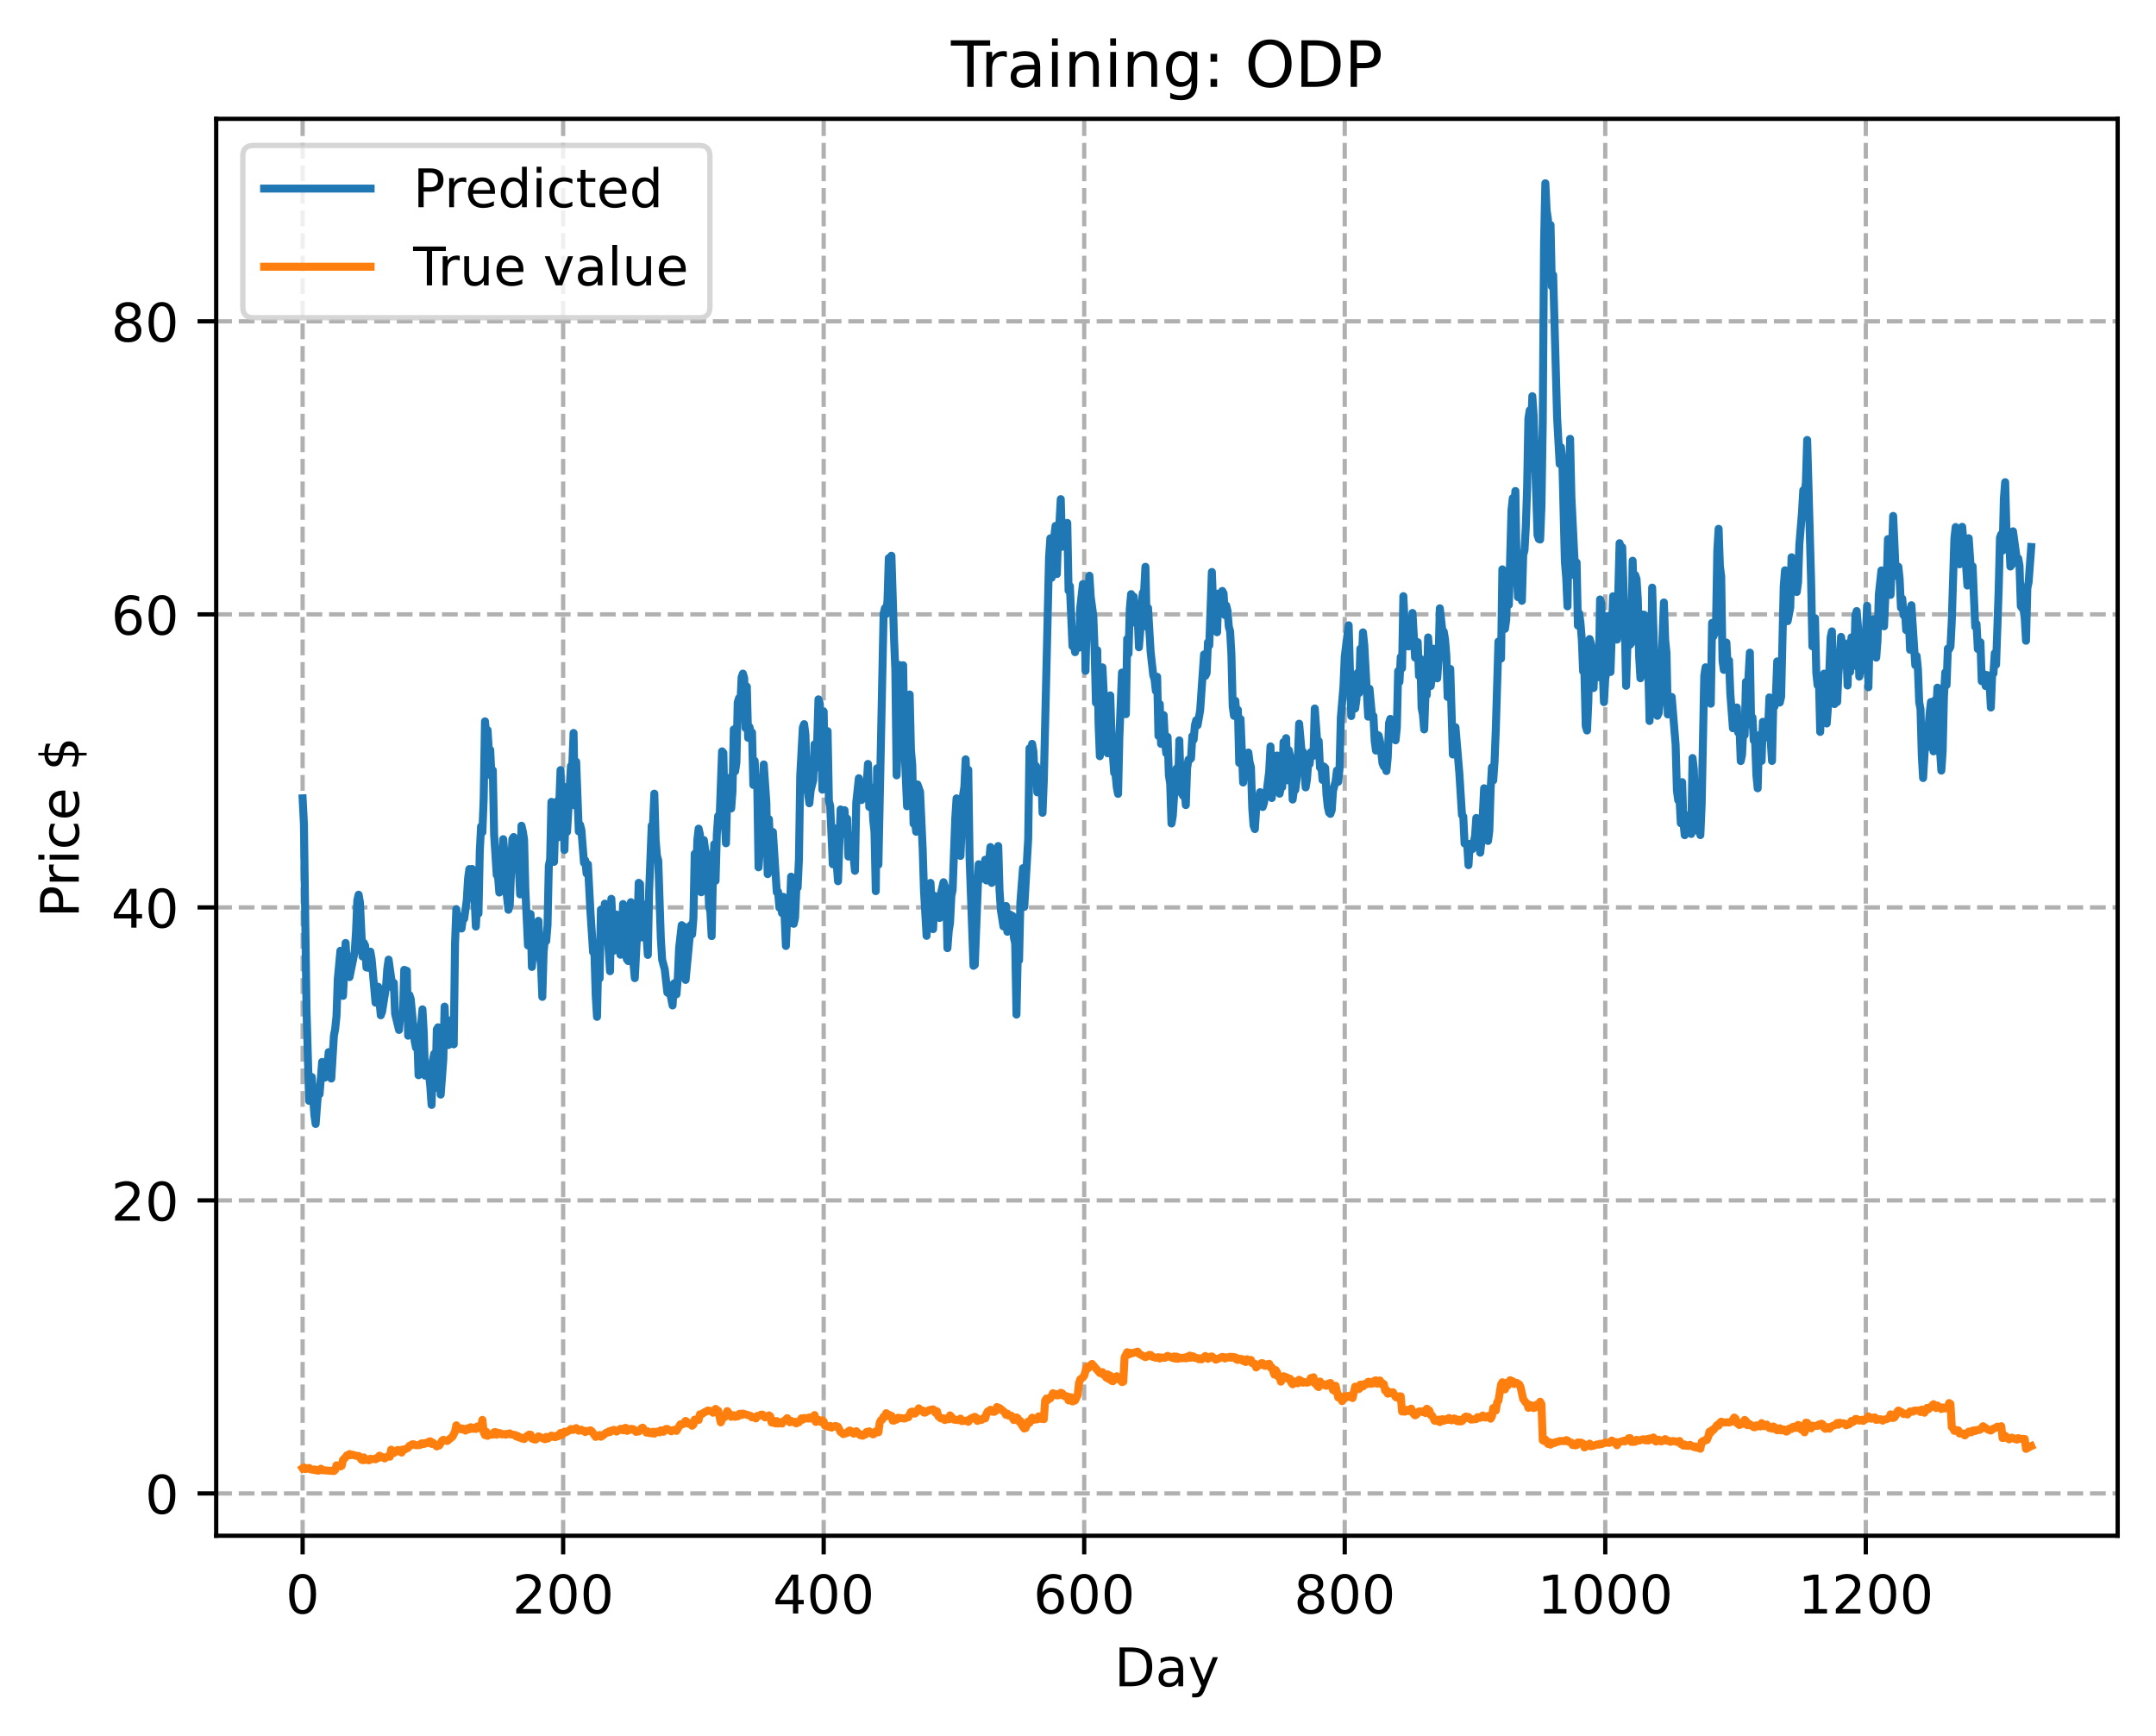 <?xml version="1.0" encoding="utf-8" standalone="no"?>
<!DOCTYPE svg PUBLIC "-//W3C//DTD SVG 1.1//EN"
  "http://www.w3.org/Graphics/SVG/1.1/DTD/svg11.dtd">
<!-- Created with matplotlib (https://matplotlib.org/) -->
<svg height="325.986pt" version="1.1" viewBox="0 0 404.923 325.986" width="404.923pt" xmlns="http://www.w3.org/2000/svg" xmlns:xlink="http://www.w3.org/1999/xlink">
 <defs>
  <style type="text/css">
*{stroke-linecap:butt;stroke-linejoin:round;}
  </style>
 </defs>
 <g id="figure_1">
  <g id="patch_1">
   <path d="M 0 325.986 
L 404.923 325.986 
L 404.923 0 
L 0 0 
z
" style="fill:#ffffff;"/>
  </g>
  <g id="axes_1">
   <g id="patch_2">
    <path d="M 40.603 288.43 
L 397.723 288.43 
L 397.723 22.318 
L 40.603 22.318 
z
" style="fill:#ffffff;"/>
   </g>
   <g id="matplotlib.axis_1">
    <g id="xtick_1">
     <g id="line2d_1">
      <path clip-path="url(#pc48308dbd8)" d="M 56.836 288.43 
L 56.836 22.318 
" style="fill:none;stroke:#b0b0b0;stroke-dasharray:2.96,1.28;stroke-dashoffset:0;stroke-width:0.8;"/>
     </g>
     <g id="line2d_2">
      <defs>
       <path d="M 0 0 
L 0 3.5 
" id="mad1f1c08bc" style="stroke:#000000;stroke-width:0.8;"/>
      </defs>
      <g>
       <use style="stroke:#000000;stroke-width:0.8;" x="56.836" xlink:href="#mad1f1c08bc" y="288.43"/>
      </g>
     </g>
     <g id="text_1">
      <!-- 0 -->
      <defs>
       <path d="M 31.781 66.406 
Q 24.172 66.406 20.328 58.906 
Q 16.5 51.422 16.5 36.375 
Q 16.5 21.391 20.328 13.891 
Q 24.172 6.391 31.781 6.391 
Q 39.453 6.391 43.281 13.891 
Q 47.125 21.391 47.125 36.375 
Q 47.125 51.422 43.281 58.906 
Q 39.453 66.406 31.781 66.406 
z
M 31.781 74.219 
Q 44.047 74.219 50.516 64.516 
Q 56.984 54.828 56.984 36.375 
Q 56.984 17.969 50.516 8.266 
Q 44.047 -1.422 31.781 -1.422 
Q 19.531 -1.422 13.062 8.266 
Q 6.594 17.969 6.594 36.375 
Q 6.594 54.828 13.062 64.516 
Q 19.531 74.219 31.781 74.219 
z
" id="DejaVuSans-48"/>
      </defs>
      <g transform="translate(53.655 303.029)scale(0.1 -0.1)">
       <use xlink:href="#DejaVuSans-48"/>
      </g>
     </g>
    </g>
    <g id="xtick_2">
     <g id="line2d_3">
      <path clip-path="url(#pc48308dbd8)" d="M 105.766 288.43 
L 105.766 22.318 
" style="fill:none;stroke:#b0b0b0;stroke-dasharray:2.96,1.28;stroke-dashoffset:0;stroke-width:0.8;"/>
     </g>
     <g id="line2d_4">
      <g>
       <use style="stroke:#000000;stroke-width:0.8;" x="105.766" xlink:href="#mad1f1c08bc" y="288.43"/>
      </g>
     </g>
     <g id="text_2">
      <!-- 200 -->
      <defs>
       <path d="M 19.188 8.297 
L 53.609 8.297 
L 53.609 0 
L 7.328 0 
L 7.328 8.297 
Q 12.938 14.109 22.625 23.891 
Q 32.328 33.688 34.812 36.531 
Q 39.547 41.844 41.422 45.531 
Q 43.312 49.219 43.312 52.781 
Q 43.312 58.594 39.234 62.25 
Q 35.156 65.922 28.609 65.922 
Q 23.969 65.922 18.812 64.312 
Q 13.672 62.703 7.812 59.422 
L 7.812 69.391 
Q 13.766 71.781 18.938 73 
Q 24.125 74.219 28.422 74.219 
Q 39.75 74.219 46.484 68.547 
Q 53.219 62.891 53.219 53.422 
Q 53.219 48.922 51.531 44.891 
Q 49.859 40.875 45.406 35.406 
Q 44.188 33.984 37.641 27.219 
Q 31.109 20.453 19.188 8.297 
z
" id="DejaVuSans-50"/>
      </defs>
      <g transform="translate(96.223 303.029)scale(0.1 -0.1)">
       <use xlink:href="#DejaVuSans-50"/>
       <use x="63.623" xlink:href="#DejaVuSans-48"/>
       <use x="127.246" xlink:href="#DejaVuSans-48"/>
      </g>
     </g>
    </g>
    <g id="xtick_3">
     <g id="line2d_5">
      <path clip-path="url(#pc48308dbd8)" d="M 154.697 288.43 
L 154.697 22.318 
" style="fill:none;stroke:#b0b0b0;stroke-dasharray:2.96,1.28;stroke-dashoffset:0;stroke-width:0.8;"/>
     </g>
     <g id="line2d_6">
      <g>
       <use style="stroke:#000000;stroke-width:0.8;" x="154.697" xlink:href="#mad1f1c08bc" y="288.43"/>
      </g>
     </g>
     <g id="text_3">
      <!-- 400 -->
      <defs>
       <path d="M 37.797 64.312 
L 12.891 25.391 
L 37.797 25.391 
z
M 35.203 72.906 
L 47.609 72.906 
L 47.609 25.391 
L 58.016 25.391 
L 58.016 17.188 
L 47.609 17.188 
L 47.609 0 
L 37.797 0 
L 37.797 17.188 
L 4.891 17.188 
L 4.891 26.703 
z
" id="DejaVuSans-52"/>
      </defs>
      <g transform="translate(145.153 303.029)scale(0.1 -0.1)">
       <use xlink:href="#DejaVuSans-52"/>
       <use x="63.623" xlink:href="#DejaVuSans-48"/>
       <use x="127.246" xlink:href="#DejaVuSans-48"/>
      </g>
     </g>
    </g>
    <g id="xtick_4">
     <g id="line2d_7">
      <path clip-path="url(#pc48308dbd8)" d="M 203.628 288.43 
L 203.628 22.318 
" style="fill:none;stroke:#b0b0b0;stroke-dasharray:2.96,1.28;stroke-dashoffset:0;stroke-width:0.8;"/>
     </g>
     <g id="line2d_8">
      <g>
       <use style="stroke:#000000;stroke-width:0.8;" x="203.628" xlink:href="#mad1f1c08bc" y="288.43"/>
      </g>
     </g>
     <g id="text_4">
      <!-- 600 -->
      <defs>
       <path d="M 33.016 40.375 
Q 26.375 40.375 22.484 35.828 
Q 18.609 31.297 18.609 23.391 
Q 18.609 15.531 22.484 10.953 
Q 26.375 6.391 33.016 6.391 
Q 39.656 6.391 43.531 10.953 
Q 47.406 15.531 47.406 23.391 
Q 47.406 31.297 43.531 35.828 
Q 39.656 40.375 33.016 40.375 
z
M 52.594 71.297 
L 52.594 62.312 
Q 48.875 64.062 45.094 64.984 
Q 41.312 65.922 37.594 65.922 
Q 27.828 65.922 22.672 59.328 
Q 17.531 52.734 16.797 39.406 
Q 19.672 43.656 24.016 45.922 
Q 28.375 48.188 33.594 48.188 
Q 44.578 48.188 50.953 41.516 
Q 57.328 34.859 57.328 23.391 
Q 57.328 12.156 50.688 5.359 
Q 44.047 -1.422 33.016 -1.422 
Q 20.359 -1.422 13.672 8.266 
Q 6.984 17.969 6.984 36.375 
Q 6.984 53.656 15.188 63.938 
Q 23.391 74.219 37.203 74.219 
Q 40.922 74.219 44.703 73.484 
Q 48.484 72.75 52.594 71.297 
z
" id="DejaVuSans-54"/>
      </defs>
      <g transform="translate(194.084 303.029)scale(0.1 -0.1)">
       <use xlink:href="#DejaVuSans-54"/>
       <use x="63.623" xlink:href="#DejaVuSans-48"/>
       <use x="127.246" xlink:href="#DejaVuSans-48"/>
      </g>
     </g>
    </g>
    <g id="xtick_5">
     <g id="line2d_9">
      <path clip-path="url(#pc48308dbd8)" d="M 252.558 288.43 
L 252.558 22.318 
" style="fill:none;stroke:#b0b0b0;stroke-dasharray:2.96,1.28;stroke-dashoffset:0;stroke-width:0.8;"/>
     </g>
     <g id="line2d_10">
      <g>
       <use style="stroke:#000000;stroke-width:0.8;" x="252.558" xlink:href="#mad1f1c08bc" y="288.43"/>
      </g>
     </g>
     <g id="text_5">
      <!-- 800 -->
      <defs>
       <path d="M 31.781 34.625 
Q 24.75 34.625 20.719 30.859 
Q 16.703 27.094 16.703 20.516 
Q 16.703 13.922 20.719 10.156 
Q 24.75 6.391 31.781 6.391 
Q 38.812 6.391 42.859 10.172 
Q 46.922 13.969 46.922 20.516 
Q 46.922 27.094 42.891 30.859 
Q 38.875 34.625 31.781 34.625 
z
M 21.922 38.812 
Q 15.578 40.375 12.031 44.719 
Q 8.5 49.078 8.5 55.328 
Q 8.5 64.062 14.719 69.141 
Q 20.953 74.219 31.781 74.219 
Q 42.672 74.219 48.875 69.141 
Q 55.078 64.062 55.078 55.328 
Q 55.078 49.078 51.531 44.719 
Q 48 40.375 41.703 38.812 
Q 48.828 37.156 52.797 32.312 
Q 56.781 27.484 56.781 20.516 
Q 56.781 9.906 50.312 4.234 
Q 43.844 -1.422 31.781 -1.422 
Q 19.734 -1.422 13.25 4.234 
Q 6.781 9.906 6.781 20.516 
Q 6.781 27.484 10.781 32.312 
Q 14.797 37.156 21.922 38.812 
z
M 18.312 54.391 
Q 18.312 48.734 21.844 45.562 
Q 25.391 42.391 31.781 42.391 
Q 38.141 42.391 41.719 45.562 
Q 45.312 48.734 45.312 54.391 
Q 45.312 60.062 41.719 63.234 
Q 38.141 66.406 31.781 66.406 
Q 25.391 66.406 21.844 63.234 
Q 18.312 60.062 18.312 54.391 
z
" id="DejaVuSans-56"/>
      </defs>
      <g transform="translate(243.015 303.029)scale(0.1 -0.1)">
       <use xlink:href="#DejaVuSans-56"/>
       <use x="63.623" xlink:href="#DejaVuSans-48"/>
       <use x="127.246" xlink:href="#DejaVuSans-48"/>
      </g>
     </g>
    </g>
    <g id="xtick_6">
     <g id="line2d_11">
      <path clip-path="url(#pc48308dbd8)" d="M 301.489 288.43 
L 301.489 22.318 
" style="fill:none;stroke:#b0b0b0;stroke-dasharray:2.96,1.28;stroke-dashoffset:0;stroke-width:0.8;"/>
     </g>
     <g id="line2d_12">
      <g>
       <use style="stroke:#000000;stroke-width:0.8;" x="301.489" xlink:href="#mad1f1c08bc" y="288.43"/>
      </g>
     </g>
     <g id="text_6">
      <!-- 1000 -->
      <defs>
       <path d="M 12.406 8.297 
L 28.516 8.297 
L 28.516 63.922 
L 10.984 60.406 
L 10.984 69.391 
L 28.422 72.906 
L 38.281 72.906 
L 38.281 8.297 
L 54.391 8.297 
L 54.391 0 
L 12.406 0 
z
" id="DejaVuSans-49"/>
      </defs>
      <g transform="translate(288.764 303.029)scale(0.1 -0.1)">
       <use xlink:href="#DejaVuSans-49"/>
       <use x="63.623" xlink:href="#DejaVuSans-48"/>
       <use x="127.246" xlink:href="#DejaVuSans-48"/>
       <use x="190.869" xlink:href="#DejaVuSans-48"/>
      </g>
     </g>
    </g>
    <g id="xtick_7">
     <g id="line2d_13">
      <path clip-path="url(#pc48308dbd8)" d="M 350.419 288.43 
L 350.419 22.318 
" style="fill:none;stroke:#b0b0b0;stroke-dasharray:2.96,1.28;stroke-dashoffset:0;stroke-width:0.8;"/>
     </g>
     <g id="line2d_14">
      <g>
       <use style="stroke:#000000;stroke-width:0.8;" x="350.419" xlink:href="#mad1f1c08bc" y="288.43"/>
      </g>
     </g>
     <g id="text_7">
      <!-- 1200 -->
      <g transform="translate(337.694 303.029)scale(0.1 -0.1)">
       <use xlink:href="#DejaVuSans-49"/>
       <use x="63.623" xlink:href="#DejaVuSans-50"/>
       <use x="127.246" xlink:href="#DejaVuSans-48"/>
       <use x="190.869" xlink:href="#DejaVuSans-48"/>
      </g>
     </g>
    </g>
    <g id="text_8">
     <!-- Day -->
     <defs>
      <path d="M 19.672 64.797 
L 19.672 8.109 
L 31.594 8.109 
Q 46.688 8.109 53.688 14.938 
Q 60.688 21.781 60.688 36.531 
Q 60.688 51.172 53.688 57.984 
Q 46.688 64.797 31.594 64.797 
z
M 9.812 72.906 
L 30.078 72.906 
Q 51.266 72.906 61.172 64.094 
Q 71.094 55.281 71.094 36.531 
Q 71.094 17.672 61.125 8.828 
Q 51.172 0 30.078 0 
L 9.812 0 
z
" id="DejaVuSans-68"/>
      <path d="M 34.281 27.484 
Q 23.391 27.484 19.188 25 
Q 14.984 22.516 14.984 16.5 
Q 14.984 11.719 18.141 8.906 
Q 21.297 6.109 26.703 6.109 
Q 34.188 6.109 38.703 11.406 
Q 43.219 16.703 43.219 25.484 
L 43.219 27.484 
z
M 52.203 31.203 
L 52.203 0 
L 43.219 0 
L 43.219 8.297 
Q 40.141 3.328 35.547 0.953 
Q 30.953 -1.422 24.312 -1.422 
Q 15.922 -1.422 10.953 3.297 
Q 6 8.016 6 15.922 
Q 6 25.141 12.172 29.828 
Q 18.359 34.516 30.609 34.516 
L 43.219 34.516 
L 43.219 35.406 
Q 43.219 41.609 39.141 45 
Q 35.062 48.391 27.688 48.391 
Q 23 48.391 18.547 47.266 
Q 14.109 46.141 10.016 43.891 
L 10.016 52.203 
Q 14.938 54.109 19.578 55.047 
Q 24.219 56 28.609 56 
Q 40.484 56 46.344 49.844 
Q 52.203 43.703 52.203 31.203 
z
" id="DejaVuSans-97"/>
      <path d="M 32.172 -5.078 
Q 28.375 -14.844 24.75 -17.812 
Q 21.141 -20.797 15.094 -20.797 
L 7.906 -20.797 
L 7.906 -13.281 
L 13.188 -13.281 
Q 16.891 -13.281 18.938 -11.516 
Q 21 -9.766 23.484 -3.219 
L 25.094 0.875 
L 2.984 54.688 
L 12.5 54.688 
L 29.594 11.922 
L 46.688 54.688 
L 56.203 54.688 
z
" id="DejaVuSans-121"/>
     </defs>
     <g transform="translate(209.29 316.707)scale(0.1 -0.1)">
      <use xlink:href="#DejaVuSans-68"/>
      <use x="77.002" xlink:href="#DejaVuSans-97"/>
      <use x="138.281" xlink:href="#DejaVuSans-121"/>
     </g>
    </g>
   </g>
   <g id="matplotlib.axis_2">
    <g id="ytick_1">
     <g id="line2d_15">
      <path clip-path="url(#pc48308dbd8)" d="M 40.603 280.489 
L 397.723 280.489 
" style="fill:none;stroke:#b0b0b0;stroke-dasharray:2.96,1.28;stroke-dashoffset:0;stroke-width:0.8;"/>
     </g>
     <g id="line2d_16">
      <defs>
       <path d="M 0 0 
L -3.5 0 
" id="m261552f95e" style="stroke:#000000;stroke-width:0.8;"/>
      </defs>
      <g>
       <use style="stroke:#000000;stroke-width:0.8;" x="40.603" xlink:href="#m261552f95e" y="280.489"/>
      </g>
     </g>
     <g id="text_9">
      <!-- 0 -->
      <g transform="translate(27.241 284.288)scale(0.1 -0.1)">
       <use xlink:href="#DejaVuSans-48"/>
      </g>
     </g>
    </g>
    <g id="ytick_2">
     <g id="line2d_17">
      <path clip-path="url(#pc48308dbd8)" d="M 40.603 225.455 
L 397.723 225.455 
" style="fill:none;stroke:#b0b0b0;stroke-dasharray:2.96,1.28;stroke-dashoffset:0;stroke-width:0.8;"/>
     </g>
     <g id="line2d_18">
      <g>
       <use style="stroke:#000000;stroke-width:0.8;" x="40.603" xlink:href="#m261552f95e" y="225.455"/>
      </g>
     </g>
     <g id="text_10">
      <!-- 20 -->
      <g transform="translate(20.878 229.254)scale(0.1 -0.1)">
       <use xlink:href="#DejaVuSans-50"/>
       <use x="63.623" xlink:href="#DejaVuSans-48"/>
      </g>
     </g>
    </g>
    <g id="ytick_3">
     <g id="line2d_19">
      <path clip-path="url(#pc48308dbd8)" d="M 40.603 170.421 
L 397.723 170.421 
" style="fill:none;stroke:#b0b0b0;stroke-dasharray:2.96,1.28;stroke-dashoffset:0;stroke-width:0.8;"/>
     </g>
     <g id="line2d_20">
      <g>
       <use style="stroke:#000000;stroke-width:0.8;" x="40.603" xlink:href="#m261552f95e" y="170.421"/>
      </g>
     </g>
     <g id="text_11">
      <!-- 40 -->
      <g transform="translate(20.878 174.22)scale(0.1 -0.1)">
       <use xlink:href="#DejaVuSans-52"/>
       <use x="63.623" xlink:href="#DejaVuSans-48"/>
      </g>
     </g>
    </g>
    <g id="ytick_4">
     <g id="line2d_21">
      <path clip-path="url(#pc48308dbd8)" d="M 40.603 115.386 
L 397.723 115.386 
" style="fill:none;stroke:#b0b0b0;stroke-dasharray:2.96,1.28;stroke-dashoffset:0;stroke-width:0.8;"/>
     </g>
     <g id="line2d_22">
      <g>
       <use style="stroke:#000000;stroke-width:0.8;" x="40.603" xlink:href="#m261552f95e" y="115.386"/>
      </g>
     </g>
     <g id="text_12">
      <!-- 60 -->
      <g transform="translate(20.878 119.186)scale(0.1 -0.1)">
       <use xlink:href="#DejaVuSans-54"/>
       <use x="63.623" xlink:href="#DejaVuSans-48"/>
      </g>
     </g>
    </g>
    <g id="ytick_5">
     <g id="line2d_23">
      <path clip-path="url(#pc48308dbd8)" d="M 40.603 60.352 
L 397.723 60.352 
" style="fill:none;stroke:#b0b0b0;stroke-dasharray:2.96,1.28;stroke-dashoffset:0;stroke-width:0.8;"/>
     </g>
     <g id="line2d_24">
      <g>
       <use style="stroke:#000000;stroke-width:0.8;" x="40.603" xlink:href="#m261552f95e" y="60.352"/>
      </g>
     </g>
     <g id="text_13">
      <!-- 80 -->
      <g transform="translate(20.878 64.151)scale(0.1 -0.1)">
       <use xlink:href="#DejaVuSans-56"/>
       <use x="63.623" xlink:href="#DejaVuSans-48"/>
      </g>
     </g>
    </g>
    <g id="text_14">
     <!-- Price $ -->
     <defs>
      <path d="M 19.672 64.797 
L 19.672 37.406 
L 32.078 37.406 
Q 38.969 37.406 42.719 40.969 
Q 46.484 44.531 46.484 51.125 
Q 46.484 57.672 42.719 61.234 
Q 38.969 64.797 32.078 64.797 
z
M 9.812 72.906 
L 32.078 72.906 
Q 44.344 72.906 50.609 67.359 
Q 56.891 61.812 56.891 51.125 
Q 56.891 40.328 50.609 34.812 
Q 44.344 29.297 32.078 29.297 
L 19.672 29.297 
L 19.672 0 
L 9.812 0 
z
" id="DejaVuSans-80"/>
      <path d="M 41.109 46.297 
Q 39.594 47.172 37.812 47.578 
Q 36.031 48 33.891 48 
Q 26.266 48 22.188 43.047 
Q 18.109 38.094 18.109 28.812 
L 18.109 0 
L 9.078 0 
L 9.078 54.688 
L 18.109 54.688 
L 18.109 46.188 
Q 20.953 51.172 25.484 53.578 
Q 30.031 56 36.531 56 
Q 37.453 56 38.578 55.875 
Q 39.703 55.766 41.062 55.516 
z
" id="DejaVuSans-114"/>
      <path d="M 9.422 54.688 
L 18.406 54.688 
L 18.406 0 
L 9.422 0 
z
M 9.422 75.984 
L 18.406 75.984 
L 18.406 64.594 
L 9.422 64.594 
z
" id="DejaVuSans-105"/>
      <path d="M 48.781 52.594 
L 48.781 44.188 
Q 44.969 46.297 41.141 47.344 
Q 37.312 48.391 33.406 48.391 
Q 24.656 48.391 19.812 42.844 
Q 14.984 37.312 14.984 27.297 
Q 14.984 17.281 19.812 11.734 
Q 24.656 6.203 33.406 6.203 
Q 37.312 6.203 41.141 7.25 
Q 44.969 8.297 48.781 10.406 
L 48.781 2.094 
Q 45.016 0.344 40.984 -0.531 
Q 36.969 -1.422 32.422 -1.422 
Q 20.062 -1.422 12.781 6.344 
Q 5.516 14.109 5.516 27.297 
Q 5.516 40.672 12.859 48.328 
Q 20.219 56 33.016 56 
Q 37.156 56 41.109 55.141 
Q 45.062 54.297 48.781 52.594 
z
" id="DejaVuSans-99"/>
      <path d="M 56.203 29.594 
L 56.203 25.203 
L 14.891 25.203 
Q 15.484 15.922 20.484 11.062 
Q 25.484 6.203 34.422 6.203 
Q 39.594 6.203 44.453 7.469 
Q 49.312 8.734 54.109 11.281 
L 54.109 2.781 
Q 49.266 0.734 44.188 -0.344 
Q 39.109 -1.422 33.891 -1.422 
Q 20.797 -1.422 13.156 6.188 
Q 5.516 13.812 5.516 26.812 
Q 5.516 40.234 12.766 48.109 
Q 20.016 56 32.328 56 
Q 43.359 56 49.781 48.891 
Q 56.203 41.797 56.203 29.594 
z
M 47.219 32.234 
Q 47.125 39.594 43.094 43.984 
Q 39.062 48.391 32.422 48.391 
Q 24.906 48.391 20.391 44.141 
Q 15.875 39.891 15.188 32.172 
z
" id="DejaVuSans-101"/>
      <path id="DejaVuSans-32"/>
      <path d="M 33.797 -14.703 
L 28.906 -14.703 
L 28.859 0 
Q 23.734 0.094 18.609 1.188 
Q 13.484 2.297 8.297 4.5 
L 8.297 13.281 
Q 13.281 10.156 18.375 8.562 
Q 23.484 6.984 28.906 6.938 
L 28.906 29.203 
Q 18.109 30.953 13.203 35.156 
Q 8.297 39.359 8.297 46.688 
Q 8.297 54.641 13.625 59.219 
Q 18.953 63.812 28.906 64.5 
L 28.906 75.984 
L 33.797 75.984 
L 33.797 64.656 
Q 38.328 64.453 42.578 63.688 
Q 46.828 62.938 50.875 61.625 
L 50.875 53.078 
Q 46.828 55.125 42.547 56.25 
Q 38.281 57.375 33.797 57.562 
L 33.797 36.719 
Q 44.875 35.016 50.094 30.609 
Q 55.328 26.219 55.328 18.609 
Q 55.328 10.359 49.781 5.594 
Q 44.234 0.828 33.797 0.094 
z
M 28.906 37.594 
L 28.906 57.625 
Q 23.25 56.984 20.266 54.391 
Q 17.281 51.812 17.281 47.516 
Q 17.281 43.312 20.031 40.969 
Q 22.797 38.625 28.906 37.594 
z
M 33.797 28.219 
L 33.797 7.078 
Q 39.984 7.906 43.141 10.594 
Q 46.297 13.281 46.297 17.672 
Q 46.297 21.969 43.281 24.5 
Q 40.281 27.047 33.797 28.219 
z
" id="DejaVuSans-36"/>
     </defs>
     <g transform="translate(14.798 172.342)rotate(-90)scale(0.1 -0.1)">
      <use xlink:href="#DejaVuSans-80"/>
      <use x="58.553" xlink:href="#DejaVuSans-114"/>
      <use x="99.666" xlink:href="#DejaVuSans-105"/>
      <use x="127.449" xlink:href="#DejaVuSans-99"/>
      <use x="182.43" xlink:href="#DejaVuSans-101"/>
      <use x="243.953" xlink:href="#DejaVuSans-32"/>
      <use x="275.74" xlink:href="#DejaVuSans-36"/>
     </g>
    </g>
   </g>
   <g id="line2d_25">
    <path clip-path="url(#pc48308dbd8)" d="M 56.836 149.938 
L 57.081 154.781 
L 57.57 189.806 
L 58.059 206.761 
L 58.304 205.492 
L 58.548 202.269 
L 59.038 209.359 
L 59.282 211.098 
L 59.772 204.683 
L 60.016 205.499 
L 60.506 199.441 
L 60.75 200.323 
L 60.995 202.391 
L 61.24 200.46 
L 61.484 200.349 
L 61.729 197.603 
L 61.974 202.139 
L 62.218 202.571 
L 62.708 194.562 
L 62.952 193.214 
L 63.197 190.863 
L 63.441 183.871 
L 63.931 178.565 
L 64.42 187.04 
L 64.909 177.103 
L 65.154 181.51 
L 65.399 180.906 
L 65.643 183.515 
L 66.622 178.679 
L 66.867 174.95 
L 67.111 169.067 
L 67.356 168.039 
L 67.601 169.506 
L 68.09 179.65 
L 68.335 177.087 
L 68.579 177.597 
L 68.824 181.71 
L 69.313 181.774 
L 69.558 178.727 
L 69.802 180.178 
L 70.536 188.33 
L 70.781 185.894 
L 71.026 185.321 
L 71.515 190.686 
L 71.76 190.008 
L 72.494 185.41 
L 72.738 181.943 
L 72.983 180.23 
L 73.717 185.497 
L 73.962 184.587 
L 74.206 190.414 
L 74.94 193.437 
L 75.185 190.554 
L 75.429 190.394 
L 75.674 190.914 
L 75.919 182.149 
L 76.408 182.335 
L 76.653 194.523 
L 76.897 186.88 
L 77.142 187.654 
L 77.876 195.499 
L 78.121 196.759 
L 78.365 194.693 
L 78.61 201.942 
L 78.855 195.132 
L 79.344 189.568 
L 79.589 193.96 
L 79.833 202.024 
L 80.078 199.727 
L 80.323 201.056 
L 80.567 201.719 
L 80.812 203.983 
L 81.056 207.519 
L 81.301 199.117 
L 81.546 197.919 
L 81.79 204.339 
L 82.035 193.357 
L 82.28 192.937 
L 82.524 195.423 
L 82.769 205.582 
L 83.258 199.041 
L 83.503 189.051 
L 83.748 195.302 
L 84.237 196.263 
L 84.482 193.495 
L 84.726 193.611 
L 84.971 191.428 
L 85.216 196.141 
L 85.46 177.273 
L 85.705 170.751 
L 85.95 173.558 
L 86.194 173.269 
L 86.439 172.186 
L 86.684 174.389 
L 86.928 172.489 
L 87.173 172.553 
L 87.662 169.105 
L 87.907 165.025 
L 88.151 163.219 
L 88.396 165.617 
L 88.641 163.192 
L 88.885 163.409 
L 89.375 174.023 
L 89.619 169.335 
L 89.864 171.569 
L 90.109 159.834 
L 90.353 155.217 
L 90.598 156.31 
L 90.843 149.926 
L 91.087 135.478 
L 91.332 138.069 
L 91.577 137.131 
L 91.821 141.282 
L 92.066 140.829 
L 92.311 145.773 
L 92.555 144.672 
L 92.8 156.697 
L 93.289 164.34 
L 93.534 164.557 
L 93.778 167.628 
L 94.268 163.269 
L 94.512 157.606 
L 94.757 160.535 
L 95.002 166.465 
L 95.491 170.869 
L 95.736 170.028 
L 96.225 157.57 
L 96.47 157.202 
L 96.714 161.053 
L 96.959 162.765 
L 97.204 159.844 
L 97.448 163.068 
L 97.693 167.983 
L 97.938 155.084 
L 98.182 156.106 
L 98.427 157.648 
L 98.672 167.207 
L 99.161 177.572 
L 99.405 173.487 
L 99.65 171.663 
L 99.895 181.604 
L 100.139 178.03 
L 100.384 179.467 
L 100.873 179.45 
L 101.118 172.944 
L 101.363 179.35 
L 101.607 181.109 
L 101.852 187.231 
L 102.097 178.85 
L 102.341 176.277 
L 102.586 176.738 
L 102.831 173.783 
L 103.075 162.563 
L 103.32 161.454 
L 103.565 150.604 
L 104.054 161.87 
L 104.299 154.056 
L 104.543 150.56 
L 104.788 157.271 
L 105.277 144.63 
L 105.522 156.953 
L 105.766 147.687 
L 106.011 159.64 
L 106.256 150.662 
L 106.5 156.231 
L 107.234 143.865 
L 107.479 143.743 
L 107.724 137.659 
L 107.968 151.274 
L 108.213 143.066 
L 108.702 156.153 
L 108.947 154.915 
L 109.192 155.86 
L 109.681 162.054 
L 109.926 161.604 
L 110.17 164.064 
L 110.415 162.328 
L 110.904 171.442 
L 111.393 178.823 
L 111.638 178.791 
L 111.883 186.984 
L 112.127 190.978 
L 112.372 179.358 
L 112.617 183.759 
L 112.861 170.843 
L 113.106 172.039 
L 113.351 175.04 
L 113.595 169.716 
L 113.84 173.789 
L 114.085 174.894 
L 114.574 182.408 
L 114.819 168.806 
L 115.308 178.558 
L 115.553 176.609 
L 115.797 171.764 
L 116.042 175.3 
L 116.287 175.537 
L 116.531 179.312 
L 116.776 176.563 
L 117.02 169.79 
L 117.51 179.338 
L 117.754 180.204 
L 117.999 180.504 
L 118.488 169.44 
L 118.733 178.164 
L 119.222 183.711 
L 119.712 174.299 
L 119.956 165.805 
L 120.201 166 
L 120.446 176.06 
L 120.69 170.685 
L 120.935 169.881 
L 121.18 172.399 
L 121.669 179.351 
L 121.914 167.339 
L 122.403 155.055 
L 122.648 154.708 
L 122.892 149.056 
L 123.137 157.762 
L 123.381 160.725 
L 123.626 161.619 
L 124.115 176.334 
L 124.36 180.258 
L 124.849 182.074 
L 125.339 186.414 
L 125.583 186.561 
L 125.828 186.305 
L 126.317 188.84 
L 126.562 184.721 
L 126.807 184.58 
L 127.051 186.748 
L 127.296 183.759 
L 127.541 178.102 
L 128.03 173.758 
L 128.275 174.438 
L 128.519 174.057 
L 128.764 184.043 
L 129.742 173.732 
L 129.987 175.499 
L 130.232 172.47 
L 130.476 160.351 
L 130.721 165.762 
L 130.966 157.81 
L 131.21 155.631 
L 131.455 156.734 
L 131.7 167.578 
L 131.944 166.898 
L 132.189 157.773 
L 132.434 159.609 
L 132.678 160.391 
L 132.923 163.363 
L 133.168 170.243 
L 133.412 171.161 
L 133.657 175.82 
L 133.902 164.206 
L 134.146 158.55 
L 134.391 165.417 
L 134.636 156.557 
L 134.88 153.24 
L 135.125 154.488 
L 135.614 141.116 
L 135.859 141.385 
L 136.103 153.56 
L 136.348 158.381 
L 136.593 149.301 
L 136.837 146.126 
L 137.082 147.304 
L 137.327 151.84 
L 137.571 148.605 
L 137.816 136.991 
L 138.061 144.867 
L 138.305 143.229 
L 138.55 131.935 
L 138.795 131.12 
L 139.039 132.654 
L 139.284 127.195 
L 139.529 126.509 
L 139.773 127.372 
L 140.018 136.726 
L 140.263 128.953 
L 140.507 138.576 
L 140.752 136.523 
L 140.996 137.45 
L 141.241 137.565 
L 141.486 147.422 
L 141.73 142.884 
L 141.975 146.784 
L 142.22 147.268 
L 142.464 162.895 
L 142.709 159.566 
L 142.954 159.36 
L 143.198 155.815 
L 143.443 143.566 
L 143.932 150.747 
L 144.177 164.174 
L 144.422 153.858 
L 144.666 159.919 
L 144.911 159.221 
L 145.156 156.255 
L 145.89 167.568 
L 146.134 167.493 
L 146.379 170.472 
L 146.624 169.667 
L 146.868 171.487 
L 147.113 168.429 
L 147.357 172.044 
L 147.602 177.666 
L 147.847 172.115 
L 148.091 173.549 
L 148.336 171.378 
L 148.581 164.648 
L 149.07 173.502 
L 149.315 172.416 
L 149.559 166.964 
L 149.804 166.7 
L 150.049 161.392 
L 150.293 145.671 
L 150.783 136.639 
L 151.027 136.003 
L 151.272 138.004 
L 151.517 147.029 
L 152.006 150.871 
L 152.251 148.457 
L 152.74 146.485 
L 152.984 139.785 
L 153.229 144.211 
L 153.474 139.245 
L 153.718 131.343 
L 153.963 132.122 
L 154.208 136.832 
L 154.452 148.306 
L 154.697 133.639 
L 154.942 148.06 
L 155.186 144.835 
L 155.431 137.317 
L 155.676 150.411 
L 155.92 151.364 
L 156.41 162.328 
L 156.654 155.553 
L 157.388 165.505 
L 157.878 152.028 
L 158.122 154.014 
L 158.367 154.609 
L 158.612 152.161 
L 158.856 156.725 
L 159.101 153.748 
L 159.345 160.871 
L 159.59 158.258 
L 159.835 157.064 
L 160.079 158.491 
L 160.569 163.55 
L 160.813 150.726 
L 161.303 146.16 
L 161.547 148.933 
L 161.792 150.263 
L 162.037 147.339 
L 162.526 146.847 
L 162.771 147.427 
L 163.015 143.477 
L 163.26 151.548 
L 163.505 148.027 
L 163.749 147.924 
L 163.994 153.937 
L 164.239 156.235 
L 164.483 167.372 
L 164.728 144.292 
L 164.972 162.4 
L 165.951 115.292 
L 166.196 114.227 
L 166.44 115.313 
L 166.685 112.702 
L 166.93 104.808 
L 167.174 105.331 
L 167.419 104.372 
L 167.908 119.906 
L 168.153 125.76 
L 168.398 145.624 
L 168.642 138.137 
L 168.887 124.89 
L 169.132 142.028 
L 169.621 124.937 
L 169.866 139.976 
L 170.355 151.438 
L 170.844 130.432 
L 171.089 140.9 
L 171.333 143.627 
L 171.578 154.701 
L 171.823 153.757 
L 172.067 156.21 
L 172.312 147.329 
L 172.801 148.705 
L 173.291 159.472 
L 173.535 167.292 
L 174.025 175.767 
L 174.269 169.216 
L 174.514 169.214 
L 174.759 165.82 
L 175.248 174.507 
L 175.493 168.246 
L 175.737 171.477 
L 176.227 168.903 
L 176.471 172.412 
L 176.716 167.85 
L 177.205 165.687 
L 177.694 167.208 
L 177.939 178.082 
L 178.184 174.856 
L 178.428 173.321 
L 178.673 168.316 
L 178.918 167.104 
L 179.407 153.729 
L 179.652 149.941 
L 179.896 151.867 
L 180.141 160.152 
L 180.386 160.759 
L 180.875 149.38 
L 181.12 147.761 
L 181.364 142.612 
L 181.609 149.515 
L 181.854 144.577 
L 182.098 161.113 
L 182.832 181.396 
L 183.077 181.223 
L 183.811 162.314 
L 184.055 165.193 
L 184.3 163.793 
L 184.545 163.728 
L 184.789 164.536 
L 185.034 161.466 
L 185.279 165.371 
L 185.523 164.669 
L 186.013 159.084 
L 186.257 165.824 
L 186.747 162.132 
L 186.991 164.381 
L 187.236 162.667 
L 187.481 158.896 
L 187.725 167.238 
L 187.97 170.9 
L 188.459 173.999 
L 188.704 173.459 
L 188.948 170.156 
L 189.193 174.994 
L 189.438 174.077 
L 189.682 171.752 
L 189.927 174.45 
L 190.172 172.012 
L 190.416 176.08 
L 190.661 177.174 
L 190.906 190.56 
L 191.15 178.992 
L 191.395 180.354 
L 191.64 169.477 
L 192.129 163.05 
L 192.374 170.325 
L 193.108 157.559 
L 193.352 140.545 
L 193.597 142.004 
L 193.842 139.708 
L 194.086 141.128 
L 194.331 146.119 
L 194.575 143.86 
L 194.82 148.815 
L 195.065 146.727 
L 195.309 148.04 
L 195.554 144.51 
L 195.799 152.661 
L 196.043 146.54 
L 197.022 104.747 
L 197.267 101.098 
L 197.511 108.515 
L 197.756 102.778 
L 198.245 98.766 
L 198.49 107.818 
L 198.735 100.096 
L 198.979 98.19 
L 199.224 93.745 
L 199.469 102.693 
L 199.713 99.637 
L 199.958 98.456 
L 200.203 99.856 
L 200.447 98.203 
L 200.692 110.935 
L 200.936 110.054 
L 201.426 121.367 
L 201.67 120.781 
L 201.915 122.488 
L 202.16 119.399 
L 202.404 119.061 
L 202.649 121.645 
L 202.894 114.054 
L 203.383 109.691 
L 203.628 110.312 
L 203.872 125.992 
L 204.117 115.071 
L 204.606 108.129 
L 204.851 112.108 
L 205.34 115.709 
L 205.585 122.174 
L 205.83 131.997 
L 206.074 122.103 
L 206.319 135.748 
L 206.563 142.029 
L 206.808 135.596 
L 207.053 125.333 
L 207.297 130.209 
L 207.542 131.549 
L 208.031 141.481 
L 208.276 130.759 
L 208.521 130.605 
L 208.765 138.38 
L 209.255 145.148 
L 209.499 145.307 
L 209.744 147.869 
L 209.989 149.104 
L 210.233 138.394 
L 210.723 126.315 
L 210.967 126.921 
L 211.457 134.136 
L 211.701 119.999 
L 211.946 122.78 
L 212.191 114.311 
L 212.435 111.578 
L 212.68 116.95 
L 212.924 112.049 
L 213.169 116.845 
L 213.414 115.194 
L 213.658 115.461 
L 213.903 121.572 
L 214.148 118.542 
L 214.392 113.574 
L 214.637 111.344 
L 214.882 111.026 
L 215.126 106.449 
L 215.371 117.718 
L 215.616 114.183 
L 216.105 122.459 
L 216.594 126.809 
L 216.839 127.598 
L 217.084 129.775 
L 217.328 127.105 
L 217.573 138.22 
L 217.818 132.232 
L 218.062 139.711 
L 218.307 134.839 
L 218.551 134.303 
L 218.796 139.211 
L 219.041 141.481 
L 219.285 138.402 
L 219.53 145.609 
L 219.775 147.17 
L 220.019 154.662 
L 220.264 153.244 
L 220.753 145.578 
L 220.998 144.294 
L 221.243 148.31 
L 221.487 139.051 
L 221.732 146.825 
L 221.977 149.074 
L 222.221 149.482 
L 222.466 147.961 
L 222.711 151.207 
L 222.955 144.294 
L 223.2 142.682 
L 223.445 142.668 
L 223.689 142.434 
L 223.934 138.267 
L 224.179 138.921 
L 224.423 136.226 
L 224.668 135.267 
L 224.912 136.215 
L 225.402 133.422 
L 225.891 126.386 
L 226.136 122.906 
L 226.38 126.938 
L 226.625 126.424 
L 226.87 120.638 
L 227.114 121.222 
L 227.604 107.426 
L 227.848 114.036 
L 228.093 116.894 
L 228.338 112.551 
L 228.582 118.748 
L 228.827 111.478 
L 229.072 114.954 
L 229.316 113.838 
L 229.561 110.987 
L 229.806 111.467 
L 230.05 115.521 
L 230.295 113.719 
L 230.539 114.71 
L 230.784 117.696 
L 231.029 118.554 
L 231.273 122.825 
L 231.518 132.684 
L 231.763 134.45 
L 232.007 131.607 
L 232.252 134.605 
L 232.497 133.322 
L 232.741 143.279 
L 232.986 135.043 
L 233.475 146.967 
L 233.72 143.861 
L 233.965 144.56 
L 234.209 141.753 
L 234.454 141.338 
L 234.699 143.216 
L 234.943 144.102 
L 235.188 151.78 
L 235.433 155.03 
L 235.677 155.716 
L 235.922 151.932 
L 236.167 150.704 
L 236.411 150.263 
L 236.656 148.78 
L 237.145 151.567 
L 237.39 150.788 
L 237.634 149.132 
L 237.879 148.852 
L 238.368 144.882 
L 238.613 140.178 
L 238.858 149.881 
L 239.102 146.385 
L 239.347 145.502 
L 239.592 147.142 
L 239.836 141.894 
L 240.081 148.454 
L 240.326 149.07 
L 240.57 147.814 
L 240.815 147.839 
L 241.06 139.374 
L 241.304 144.556 
L 241.549 138.632 
L 241.794 146.551 
L 242.038 140.891 
L 242.527 142.967 
L 242.772 150.168 
L 243.017 148.304 
L 243.261 148.373 
L 243.506 146.481 
L 243.751 142.621 
L 243.995 135.92 
L 244.485 141.468 
L 244.729 141.195 
L 245.219 147.885 
L 245.463 146.386 
L 245.708 143.177 
L 245.953 143.501 
L 246.197 141.271 
L 246.442 141.216 
L 246.687 141.944 
L 246.931 133.064 
L 247.421 139.824 
L 247.665 139.184 
L 247.91 144.16 
L 248.155 143.706 
L 248.399 146.49 
L 248.644 143.965 
L 248.888 144.221 
L 249.133 149.271 
L 249.378 151.544 
L 249.622 152.625 
L 249.867 152.857 
L 250.112 152.18 
L 250.356 148.533 
L 250.846 146.71 
L 251.09 144.708 
L 251.335 146.836 
L 251.58 144.446 
L 251.824 134.817 
L 252.314 128.955 
L 252.558 123.333 
L 253.292 117.438 
L 253.782 134.486 
L 254.026 129.54 
L 254.515 133.069 
L 254.76 131.319 
L 255.005 126.355 
L 255.249 130.167 
L 255.494 121.836 
L 255.739 124.966 
L 255.983 118.767 
L 256.228 121.151 
L 256.962 134.603 
L 257.207 129.367 
L 257.696 134.609 
L 257.941 134.472 
L 258.185 139.206 
L 258.43 140.974 
L 258.675 138.003 
L 258.919 138.147 
L 259.164 139.141 
L 259.653 143.357 
L 259.898 143.952 
L 260.143 144.017 
L 260.387 144.811 
L 260.632 142.283 
L 260.876 135.802 
L 261.121 135.017 
L 261.61 137.2 
L 261.855 135.791 
L 262.1 139.038 
L 262.344 136.655 
L 262.589 126.042 
L 262.834 128.074 
L 263.078 123.385 
L 263.323 125.505 
L 263.568 111.966 
L 263.812 117.007 
L 264.057 118.626 
L 264.302 121.354 
L 264.546 121.405 
L 264.791 119.223 
L 265.036 118.454 
L 265.28 115.123 
L 265.77 123.507 
L 266.014 121.613 
L 266.259 120.602 
L 266.503 126.945 
L 266.748 123.703 
L 266.993 132.926 
L 267.237 134.186 
L 267.482 136.998 
L 267.727 130.177 
L 267.971 130.534 
L 268.216 119.717 
L 268.461 123.034 
L 268.705 128.847 
L 268.95 126.953 
L 269.195 121.845 
L 269.684 126.395 
L 269.929 127.4 
L 270.173 123.821 
L 270.418 114.247 
L 270.907 118.578 
L 271.152 118.618 
L 271.397 120.085 
L 271.641 123.061 
L 271.886 130.911 
L 272.131 130.062 
L 272.375 125.629 
L 272.864 141.713 
L 273.354 136.575 
L 274.088 145.285 
L 274.577 153.069 
L 274.822 153.361 
L 275.066 158.426 
L 275.556 158.46 
L 275.8 162.492 
L 276.045 158.492 
L 276.29 159.493 
L 276.534 159.48 
L 277.024 157.029 
L 277.268 153.621 
L 277.513 155.51 
L 277.758 155.687 
L 278.002 160.149 
L 278.247 157.894 
L 278.736 148.046 
L 279.225 155.619 
L 279.47 157.94 
L 279.715 156.019 
L 279.959 148.195 
L 280.204 144.112 
L 280.449 146.574 
L 280.693 143.1 
L 280.938 136.733 
L 281.427 120.472 
L 281.672 122.97 
L 281.917 123.694 
L 282.161 106.929 
L 282.406 108.693 
L 282.651 118.107 
L 282.895 116.33 
L 283.14 108.65 
L 283.385 113.594 
L 283.874 95.864 
L 284.118 93.558 
L 284.363 95.932 
L 284.608 92.214 
L 284.852 107.164 
L 285.097 112.152 
L 285.342 108.29 
L 285.586 106.516 
L 285.831 112.837 
L 286.076 104.233 
L 286.32 103.36 
L 286.565 98.978 
L 286.81 91.653 
L 287.054 78.612 
L 287.299 77.057 
L 287.544 81.061 
L 287.788 74.407 
L 288.033 77.942 
L 288.767 100.516 
L 289.012 101.236 
L 289.256 101.334 
L 289.501 95.171 
L 289.746 79.416 
L 289.99 45.76 
L 290.235 34.414 
L 290.479 39.499 
L 290.724 41.211 
L 290.969 49.158 
L 291.213 42.245 
L 291.458 53.802 
L 291.703 51.647 
L 292.192 69.155 
L 292.437 78.288 
L 292.926 87.146 
L 293.171 83.995 
L 293.415 86.201 
L 293.905 105.541 
L 294.149 108.439 
L 294.394 113.885 
L 294.883 82.412 
L 295.128 93.332 
L 295.862 108.184 
L 296.106 105.63 
L 296.351 117.498 
L 296.596 115.187 
L 296.84 117.077 
L 297.085 120.141 
L 297.33 126.084 
L 297.574 126.276 
L 297.819 136.351 
L 298.064 137.199 
L 298.308 131.882 
L 298.553 120.015 
L 298.798 120.856 
L 299.042 122.725 
L 299.287 129.224 
L 299.532 123.478 
L 299.776 122.032 
L 300.021 121.688 
L 300.266 127.188 
L 300.51 112.587 
L 300.755 113.296 
L 301 125.57 
L 301.244 131.868 
L 301.489 127.378 
L 301.734 126.184 
L 301.978 115.692 
L 302.223 124.39 
L 302.467 126.213 
L 302.957 111.981 
L 303.201 117.046 
L 303.446 119.362 
L 303.691 120.128 
L 304.18 102.011 
L 304.425 103.31 
L 304.669 102.779 
L 305.159 117.556 
L 305.403 128.807 
L 305.893 113.328 
L 306.137 121.098 
L 306.382 120.741 
L 306.627 105.308 
L 306.871 112.79 
L 307.116 108.004 
L 307.361 108.756 
L 307.605 112.634 
L 307.85 123.252 
L 308.094 127.387 
L 308.339 125.791 
L 308.584 115.419 
L 308.828 115.472 
L 309.073 121.725 
L 309.318 119.537 
L 309.562 125.417 
L 309.807 135.41 
L 310.052 130.793 
L 310.296 110.362 
L 310.786 126.672 
L 311.03 127.416 
L 311.275 134.443 
L 311.52 133.913 
L 311.764 131.675 
L 312.498 113.15 
L 312.743 120.197 
L 312.988 122.607 
L 313.232 134.181 
L 313.477 131.074 
L 313.966 130.891 
L 314.7 139.832 
L 314.945 148.492 
L 315.189 150.295 
L 315.434 150.066 
L 315.679 154.618 
L 315.923 146.895 
L 316.168 154.494 
L 316.413 156.862 
L 316.657 154.317 
L 316.902 153.167 
L 317.147 155.027 
L 317.391 153.21 
L 317.636 156.63 
L 317.881 142.373 
L 318.125 144.51 
L 318.37 152.48 
L 318.615 155.975 
L 318.859 155.618 
L 319.104 155.545 
L 319.349 156.846 
L 319.593 151.07 
L 320.082 126.909 
L 320.327 125.324 
L 320.572 126.757 
L 320.816 131.902 
L 321.061 128.414 
L 321.306 132.168 
L 321.55 116.983 
L 321.795 119.535 
L 322.04 118.915 
L 322.284 117.76 
L 322.529 103.523 
L 322.774 99.318 
L 323.018 106.343 
L 323.263 108.256 
L 323.508 124.056 
L 323.752 125.814 
L 323.997 124.398 
L 324.242 120.684 
L 324.486 125.322 
L 324.731 124.045 
L 324.976 130.297 
L 325.465 136.774 
L 325.71 133.447 
L 325.954 134.791 
L 326.199 132.872 
L 326.443 137.573 
L 326.688 136.279 
L 326.933 142.94 
L 327.177 141.739 
L 327.422 136.602 
L 327.667 138.049 
L 327.911 128.055 
L 328.156 131.196 
L 328.645 122.57 
L 328.89 136.157 
L 329.135 134.736 
L 329.379 139.069 
L 329.624 139.006 
L 329.869 145.552 
L 330.113 148.053 
L 330.358 138.891 
L 330.603 137.962 
L 330.847 142.917 
L 331.092 135.56 
L 331.581 138.507 
L 331.826 136.524 
L 332.07 136.774 
L 332.315 130.981 
L 332.56 139.121 
L 332.804 142.916 
L 333.049 131.872 
L 333.294 132.659 
L 333.538 130.529 
L 333.783 124.218 
L 334.028 125.399 
L 334.272 131.945 
L 334.517 130.861 
L 335.006 110.103 
L 335.251 107.107 
L 335.496 114.5 
L 335.74 116.663 
L 336.23 114.096 
L 336.474 104.661 
L 336.719 109.634 
L 336.964 108.552 
L 337.208 106.816 
L 337.453 111.19 
L 337.698 109.35 
L 337.942 102.239 
L 338.431 96.33 
L 338.676 92.074 
L 338.921 92.701 
L 339.165 90.644 
L 339.41 82.629 
L 340.144 108.85 
L 340.389 121.386 
L 340.878 116.093 
L 341.123 126.374 
L 341.367 128.703 
L 341.612 127.504 
L 341.857 137.466 
L 342.101 130.122 
L 342.346 135.074 
L 342.591 126.514 
L 342.835 134.703 
L 343.08 135.884 
L 343.325 132.652 
L 343.814 119.731 
L 344.058 118.579 
L 344.303 131.389 
L 344.548 132.237 
L 344.792 128.984 
L 345.037 131.855 
L 345.282 126.569 
L 345.526 123.744 
L 345.771 119.615 
L 346.016 121.03 
L 346.26 123.821 
L 346.505 124.638 
L 346.75 121.469 
L 346.994 128.754 
L 347.239 120.742 
L 347.484 126.196 
L 347.728 119.705 
L 348.218 125.058 
L 348.462 115.6 
L 348.707 114.76 
L 348.952 117.737 
L 349.196 127.084 
L 349.441 125.399 
L 349.686 125.933 
L 349.93 123.906 
L 350.175 125.022 
L 350.664 113.782 
L 350.909 129.081 
L 351.153 119.23 
L 351.398 121.864 
L 351.643 119.832 
L 351.887 116.302 
L 352.132 116.594 
L 352.377 123.513 
L 352.621 120.244 
L 352.866 111.685 
L 353.355 107.133 
L 353.6 109.1 
L 353.845 117.634 
L 354.089 112.096 
L 354.334 109.97 
L 354.579 101.246 
L 354.823 103.666 
L 355.068 111.733 
L 355.557 96.898 
L 356.046 107.688 
L 356.291 108.235 
L 356.536 106.444 
L 356.78 108.825 
L 357.025 114.159 
L 357.27 112.444 
L 357.514 115.541 
L 357.759 114.482 
L 358.004 118.348 
L 358.248 117.527 
L 358.493 116.221 
L 358.738 122.041 
L 358.982 113.669 
L 359.716 124.937 
L 359.961 123.195 
L 360.206 125.588 
L 360.45 131.901 
L 360.695 133.172 
L 360.94 141.961 
L 361.184 146.13 
L 361.674 137.769 
L 361.918 140.389 
L 362.407 133.942 
L 362.652 131.84 
L 362.897 134.663 
L 363.141 141.12 
L 363.386 131.53 
L 363.631 134.074 
L 363.875 129.148 
L 364.12 130.83 
L 364.365 141.032 
L 364.609 144.729 
L 364.854 141.071 
L 365.099 130.741 
L 365.343 126.294 
L 365.588 128.663 
L 365.833 121.807 
L 366.077 121.929 
L 366.322 121.44 
L 366.567 116.598 
L 367.056 101.165 
L 367.301 98.982 
L 367.79 99.849 
L 368.034 105.979 
L 368.279 100.204 
L 368.524 98.943 
L 368.768 101.917 
L 369.013 102.544 
L 369.502 109.975 
L 369.747 101.088 
L 370.236 108.325 
L 370.481 106.361 
L 370.97 117.714 
L 371.215 117.182 
L 371.46 121.898 
L 371.704 121.538 
L 371.949 120.623 
L 372.194 127.944 
L 372.683 126.648 
L 372.928 128.859 
L 373.172 126.784 
L 373.662 128.289 
L 373.906 132.884 
L 374.151 126.711 
L 374.395 126.488 
L 374.64 122.688 
L 374.885 124.846 
L 375.374 110.854 
L 375.619 100.963 
L 375.863 100.341 
L 376.108 103.409 
L 376.353 93.567 
L 376.597 90.56 
L 376.842 100.099 
L 377.087 100.321 
L 377.331 101.522 
L 377.576 106.398 
L 377.821 106.108 
L 378.065 99.783 
L 378.799 105.143 
L 379.044 104.862 
L 379.289 106.256 
L 379.533 113.859 
L 379.778 114.201 
L 380.022 114.325 
L 380.267 116.104 
L 380.512 120.343 
L 380.756 110.509 
L 381.001 109.317 
L 381.49 102.734 
L 381.49 102.734 
" style="fill:none;stroke:#1f77b4;stroke-linecap:square;stroke-width:1.5;"/>
   </g>
   <g id="line2d_26">
    <path clip-path="url(#pc48308dbd8)" d="M 56.836 275.756 
L 57.081 275.591 
L 57.325 275.921 
L 58.059 275.701 
L 58.304 275.949 
L 58.793 276.059 
L 59.038 275.976 
L 59.282 276.142 
L 59.527 276.086 
L 59.772 276.224 
L 60.261 275.839 
L 60.506 276.114 
L 62.708 276.279 
L 62.952 276.059 
L 63.197 275.206 
L 63.441 275.371 
L 63.686 275.316 
L 63.931 275.426 
L 64.175 275.288 
L 64.42 274.188 
L 64.909 273.692 
L 65.154 273.335 
L 65.399 273.362 
L 65.643 273.087 
L 65.888 273.307 
L 66.133 273.197 
L 66.867 273.417 
L 67.356 273.445 
L 67.601 273.692 
L 67.845 274.105 
L 68.09 274.243 
L 68.335 273.72 
L 68.579 274.215 
L 68.824 274.105 
L 69.313 274.27 
L 69.558 273.968 
L 69.802 274.05 
L 70.292 274.023 
L 70.536 274.078 
L 70.781 273.803 
L 71.026 273.858 
L 71.27 273.39 
L 72.249 273.913 
L 72.738 273.555 
L 73.228 273.582 
L 73.472 272.262 
L 73.962 272.894 
L 74.451 272.509 
L 74.696 272.317 
L 74.94 272.592 
L 75.185 272.344 
L 75.429 272.812 
L 75.674 272.234 
L 75.919 272.289 
L 76.653 271.904 
L 76.897 271.546 
L 77.142 271.491 
L 77.387 271.271 
L 77.631 271.243 
L 78.121 271.436 
L 78.855 271.409 
L 79.099 271.106 
L 79.344 271.078 
L 79.589 271.216 
L 79.833 271.023 
L 80.078 271.078 
L 80.567 270.748 
L 80.812 270.693 
L 81.056 271.188 
L 81.301 270.941 
L 82.035 271.656 
L 82.28 271.491 
L 82.524 271.464 
L 83.014 270.583 
L 83.258 270.418 
L 83.992 270.638 
L 84.971 269.84 
L 85.46 268.849 
L 85.705 267.694 
L 85.95 268.162 
L 86.194 268.134 
L 86.439 268.382 
L 86.684 268.464 
L 86.928 268.299 
L 87.417 268.684 
L 87.662 268.574 
L 87.907 268.217 
L 88.151 268.437 
L 88.396 268.051 
L 88.641 268.107 
L 88.885 268.354 
L 89.13 268.134 
L 89.375 268.382 
L 89.619 267.914 
L 89.864 268.217 
L 90.109 268.107 
L 90.353 267.859 
L 90.598 266.676 
L 90.843 268.987 
L 91.087 269.537 
L 91.332 268.905 
L 91.577 269.675 
L 92.066 269.4 
L 92.555 269.455 
L 92.8 268.987 
L 93.044 268.96 
L 93.289 269.455 
L 93.534 269.097 
L 94.023 269.207 
L 94.268 269.4 
L 94.757 269.345 
L 95.002 269.455 
L 95.246 269.29 
L 95.491 269.345 
L 95.736 269.207 
L 95.98 269.4 
L 96.714 269.51 
L 96.959 269.785 
L 97.204 269.675 
L 97.448 269.978 
L 97.693 269.923 
L 97.938 270.143 
L 98.182 270.115 
L 98.427 270.28 
L 98.916 269.73 
L 99.405 269.427 
L 99.65 269.455 
L 99.895 270.17 
L 100.384 270.363 
L 100.629 270.363 
L 101.118 269.758 
L 101.607 269.978 
L 102.341 270.308 
L 102.586 269.868 
L 102.831 270.198 
L 103.075 270.06 
L 103.565 269.62 
L 103.809 269.84 
L 104.299 269.923 
L 104.543 269.62 
L 104.788 269.758 
L 105.032 269.537 
L 105.277 269.125 
L 105.522 269.537 
L 106.011 268.877 
L 106.256 269.015 
L 106.745 268.739 
L 106.99 268.629 
L 107.234 268.382 
L 107.479 268.547 
L 107.724 268.547 
L 108.213 268.217 
L 108.702 268.712 
L 109.192 268.519 
L 109.436 268.712 
L 109.681 268.712 
L 109.926 268.96 
L 110.17 268.739 
L 110.415 268.794 
L 110.904 268.629 
L 111.149 268.822 
L 111.883 269.868 
L 112.617 269.51 
L 112.861 269.84 
L 113.351 269.51 
L 113.84 269.097 
L 114.085 269.07 
L 114.329 268.849 
L 114.574 268.96 
L 114.819 268.684 
L 115.308 268.547 
L 115.797 268.877 
L 116.531 268.354 
L 116.776 268.382 
L 117.02 268.629 
L 117.265 268.244 
L 117.51 268.162 
L 117.754 268.739 
L 117.999 268.519 
L 118.244 268.574 
L 118.488 268.354 
L 118.978 268.437 
L 119.467 268.932 
L 119.712 268.822 
L 119.956 268.849 
L 120.446 268.272 
L 120.69 268.134 
L 121.424 269.07 
L 121.669 268.822 
L 121.914 269.152 
L 122.158 269.07 
L 122.403 269.207 
L 122.648 268.905 
L 122.892 269.262 
L 123.137 268.932 
L 123.381 268.877 
L 123.871 269.015 
L 124.115 268.629 
L 124.36 268.684 
L 124.605 268.905 
L 125.094 268.382 
L 125.339 268.382 
L 126.073 268.822 
L 126.562 268.547 
L 127.051 268.739 
L 127.785 267.501 
L 128.275 267.474 
L 128.764 266.868 
L 129.008 267.033 
L 129.253 267.391 
L 129.498 267.309 
L 129.742 267.474 
L 129.987 267.776 
L 130.232 267.556 
L 130.476 266.621 
L 131.21 266.703 
L 131.455 265.63 
L 131.7 265.657 
L 132.434 265.162 
L 132.678 265.107 
L 132.923 264.915 
L 133.657 265.025 
L 133.902 265.327 
L 134.146 265.107 
L 134.391 264.612 
L 134.636 264.859 
L 134.88 264.942 
L 135.369 267.143 
L 135.859 266.015 
L 136.103 266.153 
L 136.593 265.025 
L 137.082 265.657 
L 137.327 266.098 
L 137.816 265.795 
L 138.061 266.098 
L 138.305 265.988 
L 138.55 266.015 
L 138.795 265.575 
L 139.039 265.52 
L 139.284 265.768 
L 139.529 265.492 
L 140.996 265.933 
L 141.241 266.208 
L 141.73 266.208 
L 141.975 266.4 
L 142.22 265.933 
L 142.464 265.96 
L 142.954 265.685 
L 143.198 265.685 
L 143.688 266.208 
L 144.422 265.823 
L 144.666 266.015 
L 144.911 267.171 
L 145.156 267.198 
L 145.4 266.868 
L 145.645 267.336 
L 145.89 266.896 
L 146.134 267.364 
L 146.624 267.171 
L 146.868 267.364 
L 147.113 266.923 
L 147.357 266.841 
L 147.847 266.345 
L 148.336 267.116 
L 148.581 266.841 
L 148.825 267.061 
L 149.315 267.033 
L 149.559 267.336 
L 149.804 267.061 
L 150.049 267.116 
L 150.538 266.373 
L 150.783 266.621 
L 151.027 266.318 
L 151.761 266.428 
L 152.006 266.208 
L 152.251 266.428 
L 152.74 266.345 
L 152.984 265.768 
L 153.229 267.061 
L 153.474 266.758 
L 153.718 266.648 
L 154.208 267.088 
L 154.452 266.758 
L 154.697 266.978 
L 154.942 267.749 
L 155.676 267.996 
L 155.92 267.804 
L 156.165 268.134 
L 156.41 267.941 
L 156.654 267.941 
L 156.899 267.804 
L 157.388 267.969 
L 157.878 268.96 
L 158.122 269.07 
L 158.367 269.345 
L 159.101 269.125 
L 159.345 268.794 
L 159.59 268.657 
L 160.079 268.932 
L 160.324 269.262 
L 160.569 269.097 
L 160.813 268.794 
L 161.547 269.537 
L 162.037 269.647 
L 162.281 269.345 
L 162.526 269.427 
L 162.771 268.932 
L 163.015 268.987 
L 163.26 268.822 
L 163.749 269.29 
L 163.994 269.4 
L 164.239 269.235 
L 164.483 268.822 
L 164.728 268.794 
L 164.972 269.015 
L 165.217 267.198 
L 165.462 266.731 
L 165.706 266.593 
L 165.951 266.07 
L 166.196 266.098 
L 166.44 265.41 
L 166.685 265.933 
L 166.93 265.685 
L 167.174 265.933 
L 167.419 265.905 
L 167.664 266.813 
L 167.908 266.813 
L 168.153 266.621 
L 168.398 266.621 
L 168.642 266.263 
L 169.866 266.428 
L 170.355 266.235 
L 170.6 266.18 
L 171.089 265.19 
L 171.333 265.107 
L 171.578 265.465 
L 171.823 265.492 
L 172.067 265.272 
L 172.557 264.502 
L 172.801 264.887 
L 173.046 264.97 
L 173.291 264.915 
L 173.535 265.3 
L 173.78 265.3 
L 174.025 265.052 
L 174.269 265.025 
L 174.514 264.832 
L 175.248 264.694 
L 175.737 265.382 
L 175.982 265.052 
L 176.227 265.988 
L 176.716 266.4 
L 177.205 266.373 
L 177.45 266.703 
L 177.694 266.428 
L 178.184 266.566 
L 178.428 265.823 
L 179.162 266.621 
L 179.896 266.703 
L 180.141 266.676 
L 180.386 266.428 
L 180.63 266.896 
L 181.364 266.841 
L 181.609 266.758 
L 181.854 267.033 
L 182.343 266.4 
L 182.588 266.428 
L 182.832 266.18 
L 183.077 266.098 
L 183.321 266.235 
L 183.566 266.868 
L 184.055 266.593 
L 184.3 266.703 
L 184.789 266.29 
L 185.034 266.4 
L 185.279 265.52 
L 185.523 265.08 
L 185.768 265.025 
L 186.013 264.777 
L 186.257 265.107 
L 186.747 265.162 
L 186.991 264.997 
L 187.236 264.254 
L 187.481 264.639 
L 187.725 264.447 
L 188.704 265.272 
L 188.948 265.74 
L 189.193 265.492 
L 189.438 265.878 
L 189.927 265.878 
L 190.416 266.703 
L 190.661 266.593 
L 190.906 266.208 
L 191.15 266.373 
L 191.395 267.006 
L 191.64 266.868 
L 191.884 267.611 
L 192.374 268.299 
L 192.618 268.217 
L 193.108 266.978 
L 193.352 267.226 
L 193.842 266.263 
L 194.086 266.676 
L 194.331 266.428 
L 194.575 266.593 
L 194.82 266.566 
L 195.065 266.015 
L 195.309 266.373 
L 195.554 266.483 
L 195.799 266.125 
L 196.043 266.538 
L 196.288 263.071 
L 196.533 262.658 
L 196.777 262.961 
L 197.022 262.603 
L 197.267 262.631 
L 197.756 261.667 
L 198.001 261.998 
L 198.245 261.805 
L 198.49 262.08 
L 198.979 262.025 
L 199.224 261.585 
L 199.469 261.667 
L 199.958 262.245 
L 200.447 262.245 
L 200.692 263.016 
L 200.936 262.988 
L 201.181 262.41 
L 201.426 263.208 
L 201.915 263.016 
L 202.404 261.998 
L 202.649 259.741 
L 202.894 259.053 
L 203.383 258.696 
L 203.628 258.365 
L 204.117 256.687 
L 204.362 256.99 
L 204.606 256.577 
L 205.096 256.164 
L 206.074 257.292 
L 206.563 257.87 
L 206.808 257.925 
L 207.053 257.705 
L 207.297 258.228 
L 207.542 258.283 
L 207.787 258.751 
L 208.031 258.118 
L 208.276 259.026 
L 208.521 258.365 
L 208.765 259.329 
L 209.01 259.411 
L 209.255 258.668 
L 209.499 258.971 
L 209.744 258.476 
L 209.989 258.696 
L 210.233 259.136 
L 210.478 258.723 
L 210.723 259.576 
L 210.967 259.494 
L 211.212 254.953 
L 211.701 253.963 
L 211.946 254.403 
L 212.191 254.073 
L 212.435 254.21 
L 213.658 253.853 
L 213.903 254.238 
L 215.126 254.898 
L 215.86 254.458 
L 216.105 254.486 
L 216.35 254.788 
L 217.084 255.008 
L 217.573 254.898 
L 217.818 255.146 
L 218.062 254.953 
L 218.796 255.008 
L 219.285 254.651 
L 220.264 255.063 
L 220.509 254.761 
L 220.753 255.173 
L 220.998 254.788 
L 221.243 255.201 
L 221.487 254.953 
L 221.977 255.118 
L 222.221 254.981 
L 222.466 254.981 
L 222.711 255.118 
L 222.955 254.816 
L 223.2 255.036 
L 223.445 254.596 
L 223.689 255.008 
L 223.934 254.706 
L 224.179 254.788 
L 224.423 255.036 
L 224.912 255.063 
L 225.157 255.284 
L 225.402 255.118 
L 225.646 255.311 
L 226.38 254.678 
L 226.625 255.063 
L 226.87 255.201 
L 227.359 254.788 
L 227.604 254.761 
L 228.093 255.146 
L 228.338 255.366 
L 229.072 255.063 
L 229.561 254.843 
L 229.806 254.871 
L 230.05 255.146 
L 230.539 254.898 
L 230.784 254.981 
L 231.029 254.816 
L 231.273 255.008 
L 231.518 254.843 
L 232.007 254.926 
L 232.252 255.339 
L 232.497 255.421 
L 232.741 255.173 
L 232.986 255.284 
L 233.231 255.228 
L 233.475 255.614 
L 233.72 255.614 
L 233.965 255.806 
L 234.209 255.284 
L 234.699 255.586 
L 234.943 255.421 
L 235.188 256.026 
L 235.677 256.137 
L 235.922 256.824 
L 236.411 256.412 
L 236.9 256.026 
L 237.145 256.026 
L 237.39 256.467 
L 237.634 256.522 
L 238.124 256.192 
L 238.368 256.137 
L 238.613 256.824 
L 238.858 256.797 
L 239.347 258.173 
L 239.592 257.32 
L 239.836 257.705 
L 240.081 258.558 
L 240.326 258.668 
L 240.57 259.494 
L 240.815 259.108 
L 241.06 258.476 
L 241.794 258.751 
L 242.038 259.053 
L 242.283 258.943 
L 242.527 259.686 
L 242.772 259.989 
L 243.017 259.439 
L 243.261 259.741 
L 243.751 259.796 
L 243.995 259.136 
L 244.485 259.411 
L 244.729 259.686 
L 244.974 259.576 
L 245.463 259.686 
L 245.708 259.604 
L 245.953 259.356 
L 246.197 258.806 
L 246.442 258.971 
L 246.687 258.668 
L 246.931 259.824 
L 247.176 259.494 
L 247.421 260.347 
L 247.665 260.512 
L 247.91 259.466 
L 248.155 259.906 
L 248.399 260.016 
L 248.644 259.989 
L 248.888 260.209 
L 249.133 260.264 
L 249.378 259.906 
L 249.867 259.741 
L 250.112 260.237 
L 250.356 261.062 
L 250.601 261.2 
L 250.846 260.264 
L 251.335 262.465 
L 251.58 262.19 
L 252.069 263.153 
L 252.314 262.878 
L 252.558 262.218 
L 252.803 262.465 
L 253.048 262.19 
L 253.292 262.355 
L 253.537 262.108 
L 254.026 262.576 
L 254.515 260.429 
L 254.76 260.87 
L 255.249 260.87 
L 255.494 260.044 
L 255.739 260.099 
L 255.983 260.402 
L 256.228 259.934 
L 256.473 260.044 
L 256.717 259.961 
L 256.962 259.521 
L 257.207 259.521 
L 257.451 259.906 
L 257.941 259.824 
L 258.185 259.301 
L 258.43 259.246 
L 258.675 259.879 
L 258.919 259.439 
L 259.164 259.274 
L 259.409 259.934 
L 259.653 259.796 
L 259.898 259.961 
L 260.143 261.172 
L 260.387 261.062 
L 260.632 261.75 
L 261.121 261.475 
L 261.366 261.695 
L 261.61 261.475 
L 262.1 262.355 
L 262.344 262.493 
L 262.589 262.493 
L 262.834 262.245 
L 263.078 262.245 
L 263.323 265.107 
L 263.568 264.915 
L 263.812 265.135 
L 264.057 264.859 
L 264.302 264.777 
L 264.546 265.025 
L 265.036 264.557 
L 265.525 265.602 
L 265.77 265.823 
L 266.014 265.685 
L 266.503 265.08 
L 266.993 265.107 
L 267.237 265.217 
L 267.482 264.97 
L 267.727 265.382 
L 267.971 264.584 
L 268.461 264.942 
L 268.705 265.768 
L 268.95 265.85 
L 269.439 266.841 
L 269.684 266.786 
L 269.929 266.896 
L 270.173 266.621 
L 270.418 267.088 
L 270.663 266.593 
L 270.907 266.538 
L 271.152 266.841 
L 271.641 266.538 
L 271.886 266.676 
L 272.131 266.318 
L 272.62 266.758 
L 273.109 266.4 
L 273.354 266.483 
L 273.598 266.868 
L 273.843 266.951 
L 274.088 266.648 
L 274.332 266.978 
L 274.577 266.896 
L 274.822 266.648 
L 275.066 266.208 
L 275.311 266.043 
L 275.556 266.29 
L 275.8 266.125 
L 276.045 266.483 
L 276.29 266.621 
L 277.268 266.511 
L 277.513 266.153 
L 278.002 266.29 
L 278.491 265.85 
L 278.736 266.153 
L 278.981 266.235 
L 279.47 265.933 
L 279.959 266.455 
L 280.204 266.015 
L 280.449 264.447 
L 280.938 264.915 
L 281.183 263.401 
L 281.427 263.043 
L 281.917 260.016 
L 282.161 259.604 
L 282.651 260.952 
L 282.895 259.714 
L 283.14 260.264 
L 283.629 259.218 
L 283.874 259.686 
L 284.118 259.411 
L 284.363 259.934 
L 284.852 259.714 
L 285.342 260.016 
L 285.586 260.539 
L 286.076 262.768 
L 286.565 263.429 
L 286.81 263.621 
L 287.054 264.419 
L 287.299 263.841 
L 287.544 263.924 
L 287.788 264.309 
L 288.033 264.447 
L 288.278 264.364 
L 288.522 263.841 
L 288.767 264.144 
L 289.256 263.263 
L 289.501 263.731 
L 289.746 270.5 
L 289.99 270.638 
L 290.235 270.363 
L 290.724 271.188 
L 290.969 270.831 
L 291.213 271.326 
L 291.458 271.051 
L 291.703 270.968 
L 291.947 271.023 
L 292.192 270.831 
L 292.681 270.776 
L 292.926 270.638 
L 293.905 270.666 
L 294.149 270.473 
L 294.394 270.556 
L 294.639 270.803 
L 295.128 270.941 
L 295.373 271.409 
L 295.617 271.216 
L 295.862 271.464 
L 296.106 271.409 
L 296.351 270.913 
L 296.596 270.996 
L 296.84 270.913 
L 297.33 271.133 
L 297.574 271.849 
L 298.553 271.133 
L 298.798 271.629 
L 299.287 271.519 
L 300.021 271.271 
L 300.266 271.326 
L 300.51 271.161 
L 300.755 271.243 
L 301.489 270.941 
L 302.223 270.996 
L 302.712 270.556 
L 303.201 270.968 
L 303.446 270.831 
L 303.691 271.436 
L 303.935 270.913 
L 304.914 270.611 
L 305.159 270.721 
L 305.403 270.5 
L 305.648 270.473 
L 305.893 270.115 
L 306.137 270.088 
L 306.382 270.803 
L 306.871 270.803 
L 307.116 270.776 
L 307.361 270.418 
L 307.85 270.556 
L 308.584 270.308 
L 309.073 270.528 
L 309.318 270.28 
L 309.562 270.556 
L 309.807 270.17 
L 310.052 270.17 
L 310.296 270.39 
L 310.541 269.978 
L 311.03 270.748 
L 311.275 270.638 
L 311.52 270.39 
L 312.009 270.721 
L 312.743 270.28 
L 312.988 270.583 
L 313.232 270.528 
L 313.722 270.803 
L 314.211 270.638 
L 314.945 270.803 
L 315.434 270.638 
L 315.679 271.216 
L 315.923 271.161 
L 316.168 271.519 
L 316.413 271.298 
L 316.657 271.519 
L 317.147 271.574 
L 317.391 271.354 
L 318.125 271.766 
L 318.37 271.656 
L 318.615 271.904 
L 319.104 271.821 
L 319.349 272.096 
L 319.593 270.831 
L 319.838 270.638 
L 320.082 270.666 
L 320.327 270.418 
L 320.572 270.445 
L 320.816 269.868 
L 321.061 268.877 
L 321.306 269.07 
L 321.55 268.574 
L 321.795 268.574 
L 322.529 267.611 
L 322.774 267.749 
L 323.018 267.226 
L 323.263 267.006 
L 323.752 267.171 
L 324.486 267.116 
L 324.731 267.171 
L 325.22 267.006 
L 325.71 266.235 
L 325.954 266.428 
L 326.199 267.253 
L 326.688 267.639 
L 326.933 267.281 
L 327.177 267.446 
L 327.667 266.676 
L 327.911 266.868 
L 328.156 267.666 
L 328.645 267.474 
L 328.89 267.749 
L 329.135 267.776 
L 329.379 268.051 
L 329.624 268.051 
L 329.869 267.694 
L 330.603 267.914 
L 330.847 267.281 
L 331.337 267.859 
L 331.826 267.556 
L 332.315 268.217 
L 332.56 268.162 
L 332.804 268.327 
L 333.049 267.914 
L 333.294 268.051 
L 333.538 268.464 
L 333.783 268.629 
L 334.028 268.327 
L 334.272 268.244 
L 334.517 268.657 
L 335.006 268.464 
L 335.496 268.877 
L 335.74 268.767 
L 335.985 268.327 
L 336.23 268.244 
L 336.474 268.382 
L 336.719 267.996 
L 336.964 267.941 
L 337.208 268.189 
L 337.453 267.996 
L 337.698 267.611 
L 337.942 267.721 
L 338.187 268.409 
L 338.431 268.574 
L 338.676 268.244 
L 338.921 269.015 
L 339.165 267.198 
L 339.41 267.226 
L 339.655 267.914 
L 339.899 267.914 
L 340.144 268.272 
L 340.389 267.749 
L 340.633 267.859 
L 341.123 267.776 
L 341.367 267.804 
L 341.612 267.529 
L 341.857 267.666 
L 342.101 267.391 
L 342.346 267.529 
L 342.591 268.162 
L 342.835 268.354 
L 343.08 268.079 
L 343.325 268.024 
L 343.569 268.327 
L 344.058 267.859 
L 344.792 267.584 
L 345.037 267.253 
L 345.282 267.584 
L 345.526 267.198 
L 345.771 267.336 
L 346.26 267.309 
L 346.505 267.391 
L 346.75 267.694 
L 346.994 267.474 
L 347.239 267.529 
L 347.484 267.336 
L 347.728 266.868 
L 347.973 267.088 
L 348.218 266.896 
L 348.462 266.511 
L 348.707 266.511 
L 349.196 266.813 
L 349.686 266.648 
L 349.93 266.868 
L 350.419 266.511 
L 350.664 266.428 
L 350.909 266.015 
L 351.398 266.455 
L 351.887 266.235 
L 352.132 266.208 
L 352.377 266.676 
L 353.111 266.538 
L 353.6 266.813 
L 353.845 266.621 
L 354.334 266.538 
L 354.823 266.29 
L 355.068 265.63 
L 355.313 266.29 
L 355.557 266.318 
L 355.802 266.208 
L 356.046 265.85 
L 356.291 265.19 
L 356.536 264.915 
L 357.27 265.3 
L 357.514 265.575 
L 357.759 265.52 
L 358.248 265.657 
L 358.738 265.08 
L 359.227 265.135 
L 359.472 264.942 
L 360.206 264.915 
L 360.45 264.887 
L 360.695 265.19 
L 360.94 264.749 
L 361.429 265.327 
L 361.918 264.419 
L 362.163 264.694 
L 363.141 263.731 
L 363.631 264.447 
L 363.875 263.979 
L 364.12 264.309 
L 364.365 264.309 
L 364.609 264.639 
L 364.854 264.337 
L 365.343 264.529 
L 365.588 264.447 
L 365.833 264.144 
L 366.077 263.511 
L 366.322 263.676 
L 366.567 268.024 
L 366.811 268.244 
L 367.056 268.739 
L 367.301 268.574 
L 367.545 268.794 
L 367.79 268.629 
L 368.034 269.235 
L 368.279 269.152 
L 368.524 269.29 
L 368.768 269.235 
L 369.013 269.592 
L 369.747 268.877 
L 370.236 269.015 
L 370.481 268.684 
L 370.726 268.657 
L 370.97 268.767 
L 371.215 268.574 
L 371.704 268.574 
L 371.949 268.464 
L 372.438 267.859 
L 373.417 268.519 
L 373.906 268.684 
L 374.395 268.299 
L 374.64 268.244 
L 375.129 267.941 
L 375.619 268.024 
L 375.863 267.859 
L 376.108 270.088 
L 376.353 270.06 
L 376.597 269.647 
L 377.331 270.335 
L 377.821 270.005 
L 378.799 270.39 
L 379.044 270.088 
L 379.289 270.225 
L 380.267 270.253 
L 380.512 272.124 
L 381.246 271.711 
L 381.49 271.601 
L 381.49 271.601 
" style="fill:none;stroke:#ff7f0e;stroke-linecap:square;stroke-width:1.5;"/>
   </g>
   <g id="patch_3">
    <path d="M 40.603 288.43 
L 40.603 22.318 
" style="fill:none;stroke:#000000;stroke-linecap:square;stroke-linejoin:miter;stroke-width:0.8;"/>
   </g>
   <g id="patch_4">
    <path d="M 397.723 288.43 
L 397.723 22.318 
" style="fill:none;stroke:#000000;stroke-linecap:square;stroke-linejoin:miter;stroke-width:0.8;"/>
   </g>
   <g id="patch_5">
    <path d="M 40.603 288.43 
L 397.723 288.43 
" style="fill:none;stroke:#000000;stroke-linecap:square;stroke-linejoin:miter;stroke-width:0.8;"/>
   </g>
   <g id="patch_6">
    <path d="M 40.603 22.318 
L 397.723 22.318 
" style="fill:none;stroke:#000000;stroke-linecap:square;stroke-linejoin:miter;stroke-width:0.8;"/>
   </g>
   <g id="text_15">
    <!-- Training: ODP -->
    <defs>
     <path d="M -0.297 72.906 
L 61.375 72.906 
L 61.375 64.594 
L 35.5 64.594 
L 35.5 0 
L 25.594 0 
L 25.594 64.594 
L -0.297 64.594 
z
" id="DejaVuSans-84"/>
     <path d="M 54.891 33.016 
L 54.891 0 
L 45.906 0 
L 45.906 32.719 
Q 45.906 40.484 42.875 44.328 
Q 39.844 48.188 33.797 48.188 
Q 26.516 48.188 22.312 43.547 
Q 18.109 38.922 18.109 30.906 
L 18.109 0 
L 9.078 0 
L 9.078 54.688 
L 18.109 54.688 
L 18.109 46.188 
Q 21.344 51.125 25.703 53.562 
Q 30.078 56 35.797 56 
Q 45.219 56 50.047 50.172 
Q 54.891 44.344 54.891 33.016 
z
" id="DejaVuSans-110"/>
     <path d="M 45.406 27.984 
Q 45.406 37.75 41.375 43.109 
Q 37.359 48.484 30.078 48.484 
Q 22.859 48.484 18.828 43.109 
Q 14.797 37.75 14.797 27.984 
Q 14.797 18.266 18.828 12.891 
Q 22.859 7.516 30.078 7.516 
Q 37.359 7.516 41.375 12.891 
Q 45.406 18.266 45.406 27.984 
z
M 54.391 6.781 
Q 54.391 -7.172 48.188 -13.984 
Q 42 -20.797 29.203 -20.797 
Q 24.469 -20.797 20.266 -20.094 
Q 16.062 -19.391 12.109 -17.922 
L 12.109 -9.188 
Q 16.062 -11.328 19.922 -12.344 
Q 23.781 -13.375 27.781 -13.375 
Q 36.625 -13.375 41.016 -8.766 
Q 45.406 -4.156 45.406 5.172 
L 45.406 9.625 
Q 42.625 4.781 38.281 2.391 
Q 33.938 0 27.875 0 
Q 17.828 0 11.672 7.656 
Q 5.516 15.328 5.516 27.984 
Q 5.516 40.672 11.672 48.328 
Q 17.828 56 27.875 56 
Q 33.938 56 38.281 53.609 
Q 42.625 51.219 45.406 46.391 
L 45.406 54.688 
L 54.391 54.688 
z
" id="DejaVuSans-103"/>
     <path d="M 11.719 12.406 
L 22.016 12.406 
L 22.016 0 
L 11.719 0 
z
M 11.719 51.703 
L 22.016 51.703 
L 22.016 39.312 
L 11.719 39.312 
z
" id="DejaVuSans-58"/>
     <path d="M 39.406 66.219 
Q 28.656 66.219 22.328 58.203 
Q 16.016 50.203 16.016 36.375 
Q 16.016 22.609 22.328 14.594 
Q 28.656 6.594 39.406 6.594 
Q 50.141 6.594 56.422 14.594 
Q 62.703 22.609 62.703 36.375 
Q 62.703 50.203 56.422 58.203 
Q 50.141 66.219 39.406 66.219 
z
M 39.406 74.219 
Q 54.734 74.219 63.906 63.938 
Q 73.094 53.656 73.094 36.375 
Q 73.094 19.141 63.906 8.859 
Q 54.734 -1.422 39.406 -1.422 
Q 24.031 -1.422 14.812 8.828 
Q 5.609 19.094 5.609 36.375 
Q 5.609 53.656 14.812 63.938 
Q 24.031 74.219 39.406 74.219 
z
" id="DejaVuSans-79"/>
    </defs>
    <g transform="translate(178.603 16.318)scale(0.12 -0.12)">
     <use xlink:href="#DejaVuSans-84"/>
     <use x="46.334" xlink:href="#DejaVuSans-114"/>
     <use x="87.447" xlink:href="#DejaVuSans-97"/>
     <use x="148.727" xlink:href="#DejaVuSans-105"/>
     <use x="176.51" xlink:href="#DejaVuSans-110"/>
     <use x="239.889" xlink:href="#DejaVuSans-105"/>
     <use x="267.672" xlink:href="#DejaVuSans-110"/>
     <use x="331.051" xlink:href="#DejaVuSans-103"/>
     <use x="394.527" xlink:href="#DejaVuSans-58"/>
     <use x="428.219" xlink:href="#DejaVuSans-32"/>
     <use x="460.006" xlink:href="#DejaVuSans-79"/>
     <use x="538.717" xlink:href="#DejaVuSans-68"/>
     <use x="615.719" xlink:href="#DejaVuSans-80"/>
    </g>
   </g>
   <g id="legend_1">
    <g id="patch_7">
     <path d="M 47.603 59.674 
L 131.331 59.674 
Q 133.331 59.674 133.331 57.674 
L 133.331 29.318 
Q 133.331 27.318 131.331 27.318 
L 47.603 27.318 
Q 45.603 27.318 45.603 29.318 
L 45.603 57.674 
Q 45.603 59.674 47.603 59.674 
z
" style="fill:#ffffff;opacity:0.8;stroke:#cccccc;stroke-linejoin:miter;"/>
    </g>
    <g id="line2d_27">
     <path d="M 49.603 35.417 
L 69.603 35.417 
" style="fill:none;stroke:#1f77b4;stroke-linecap:square;stroke-width:1.5;"/>
    </g>
    <g id="line2d_28"/>
    <g id="text_16">
     <!-- Predicted -->
     <defs>
      <path d="M 45.406 46.391 
L 45.406 75.984 
L 54.391 75.984 
L 54.391 0 
L 45.406 0 
L 45.406 8.203 
Q 42.578 3.328 38.25 0.953 
Q 33.938 -1.422 27.875 -1.422 
Q 17.969 -1.422 11.734 6.484 
Q 5.516 14.406 5.516 27.297 
Q 5.516 40.188 11.734 48.094 
Q 17.969 56 27.875 56 
Q 33.938 56 38.25 53.625 
Q 42.578 51.266 45.406 46.391 
z
M 14.797 27.297 
Q 14.797 17.391 18.875 11.75 
Q 22.953 6.109 30.078 6.109 
Q 37.203 6.109 41.297 11.75 
Q 45.406 17.391 45.406 27.297 
Q 45.406 37.203 41.297 42.844 
Q 37.203 48.484 30.078 48.484 
Q 22.953 48.484 18.875 42.844 
Q 14.797 37.203 14.797 27.297 
z
" id="DejaVuSans-100"/>
      <path d="M 18.312 70.219 
L 18.312 54.688 
L 36.812 54.688 
L 36.812 47.703 
L 18.312 47.703 
L 18.312 18.016 
Q 18.312 11.328 20.141 9.422 
Q 21.969 7.516 27.594 7.516 
L 36.812 7.516 
L 36.812 0 
L 27.594 0 
Q 17.188 0 13.234 3.875 
Q 9.281 7.766 9.281 18.016 
L 9.281 47.703 
L 2.688 47.703 
L 2.688 54.688 
L 9.281 54.688 
L 9.281 70.219 
z
" id="DejaVuSans-116"/>
     </defs>
     <g transform="translate(77.603 38.917)scale(0.1 -0.1)">
      <use xlink:href="#DejaVuSans-80"/>
      <use x="58.553" xlink:href="#DejaVuSans-114"/>
      <use x="97.416" xlink:href="#DejaVuSans-101"/>
      <use x="158.939" xlink:href="#DejaVuSans-100"/>
      <use x="222.416" xlink:href="#DejaVuSans-105"/>
      <use x="250.199" xlink:href="#DejaVuSans-99"/>
      <use x="305.18" xlink:href="#DejaVuSans-116"/>
      <use x="344.389" xlink:href="#DejaVuSans-101"/>
      <use x="405.912" xlink:href="#DejaVuSans-100"/>
     </g>
    </g>
    <g id="line2d_29">
     <path d="M 49.603 50.095 
L 69.603 50.095 
" style="fill:none;stroke:#ff7f0e;stroke-linecap:square;stroke-width:1.5;"/>
    </g>
    <g id="line2d_30"/>
    <g id="text_17">
     <!-- True value -->
     <defs>
      <path d="M 8.5 21.578 
L 8.5 54.688 
L 17.484 54.688 
L 17.484 21.922 
Q 17.484 14.156 20.5 10.266 
Q 23.531 6.391 29.594 6.391 
Q 36.859 6.391 41.078 11.031 
Q 45.312 15.672 45.312 23.688 
L 45.312 54.688 
L 54.297 54.688 
L 54.297 0 
L 45.312 0 
L 45.312 8.406 
Q 42.047 3.422 37.719 1 
Q 33.406 -1.422 27.688 -1.422 
Q 18.266 -1.422 13.375 4.438 
Q 8.5 10.297 8.5 21.578 
z
M 31.109 56 
z
" id="DejaVuSans-117"/>
      <path d="M 2.984 54.688 
L 12.5 54.688 
L 29.594 8.797 
L 46.688 54.688 
L 56.203 54.688 
L 35.688 0 
L 23.484 0 
z
" id="DejaVuSans-118"/>
      <path d="M 9.422 75.984 
L 18.406 75.984 
L 18.406 0 
L 9.422 0 
z
" id="DejaVuSans-108"/>
     </defs>
     <g transform="translate(77.603 53.595)scale(0.1 -0.1)">
      <use xlink:href="#DejaVuSans-84"/>
      <use x="46.334" xlink:href="#DejaVuSans-114"/>
      <use x="87.447" xlink:href="#DejaVuSans-117"/>
      <use x="150.826" xlink:href="#DejaVuSans-101"/>
      <use x="212.35" xlink:href="#DejaVuSans-32"/>
      <use x="244.137" xlink:href="#DejaVuSans-118"/>
      <use x="303.316" xlink:href="#DejaVuSans-97"/>
      <use x="364.596" xlink:href="#DejaVuSans-108"/>
      <use x="392.379" xlink:href="#DejaVuSans-117"/>
      <use x="455.758" xlink:href="#DejaVuSans-101"/>
     </g>
    </g>
   </g>
  </g>
 </g>
 <defs>
  <clipPath id="pc48308dbd8">
   <rect height="266.112" width="357.12" x="40.603" y="22.318"/>
  </clipPath>
 </defs>
</svg>

